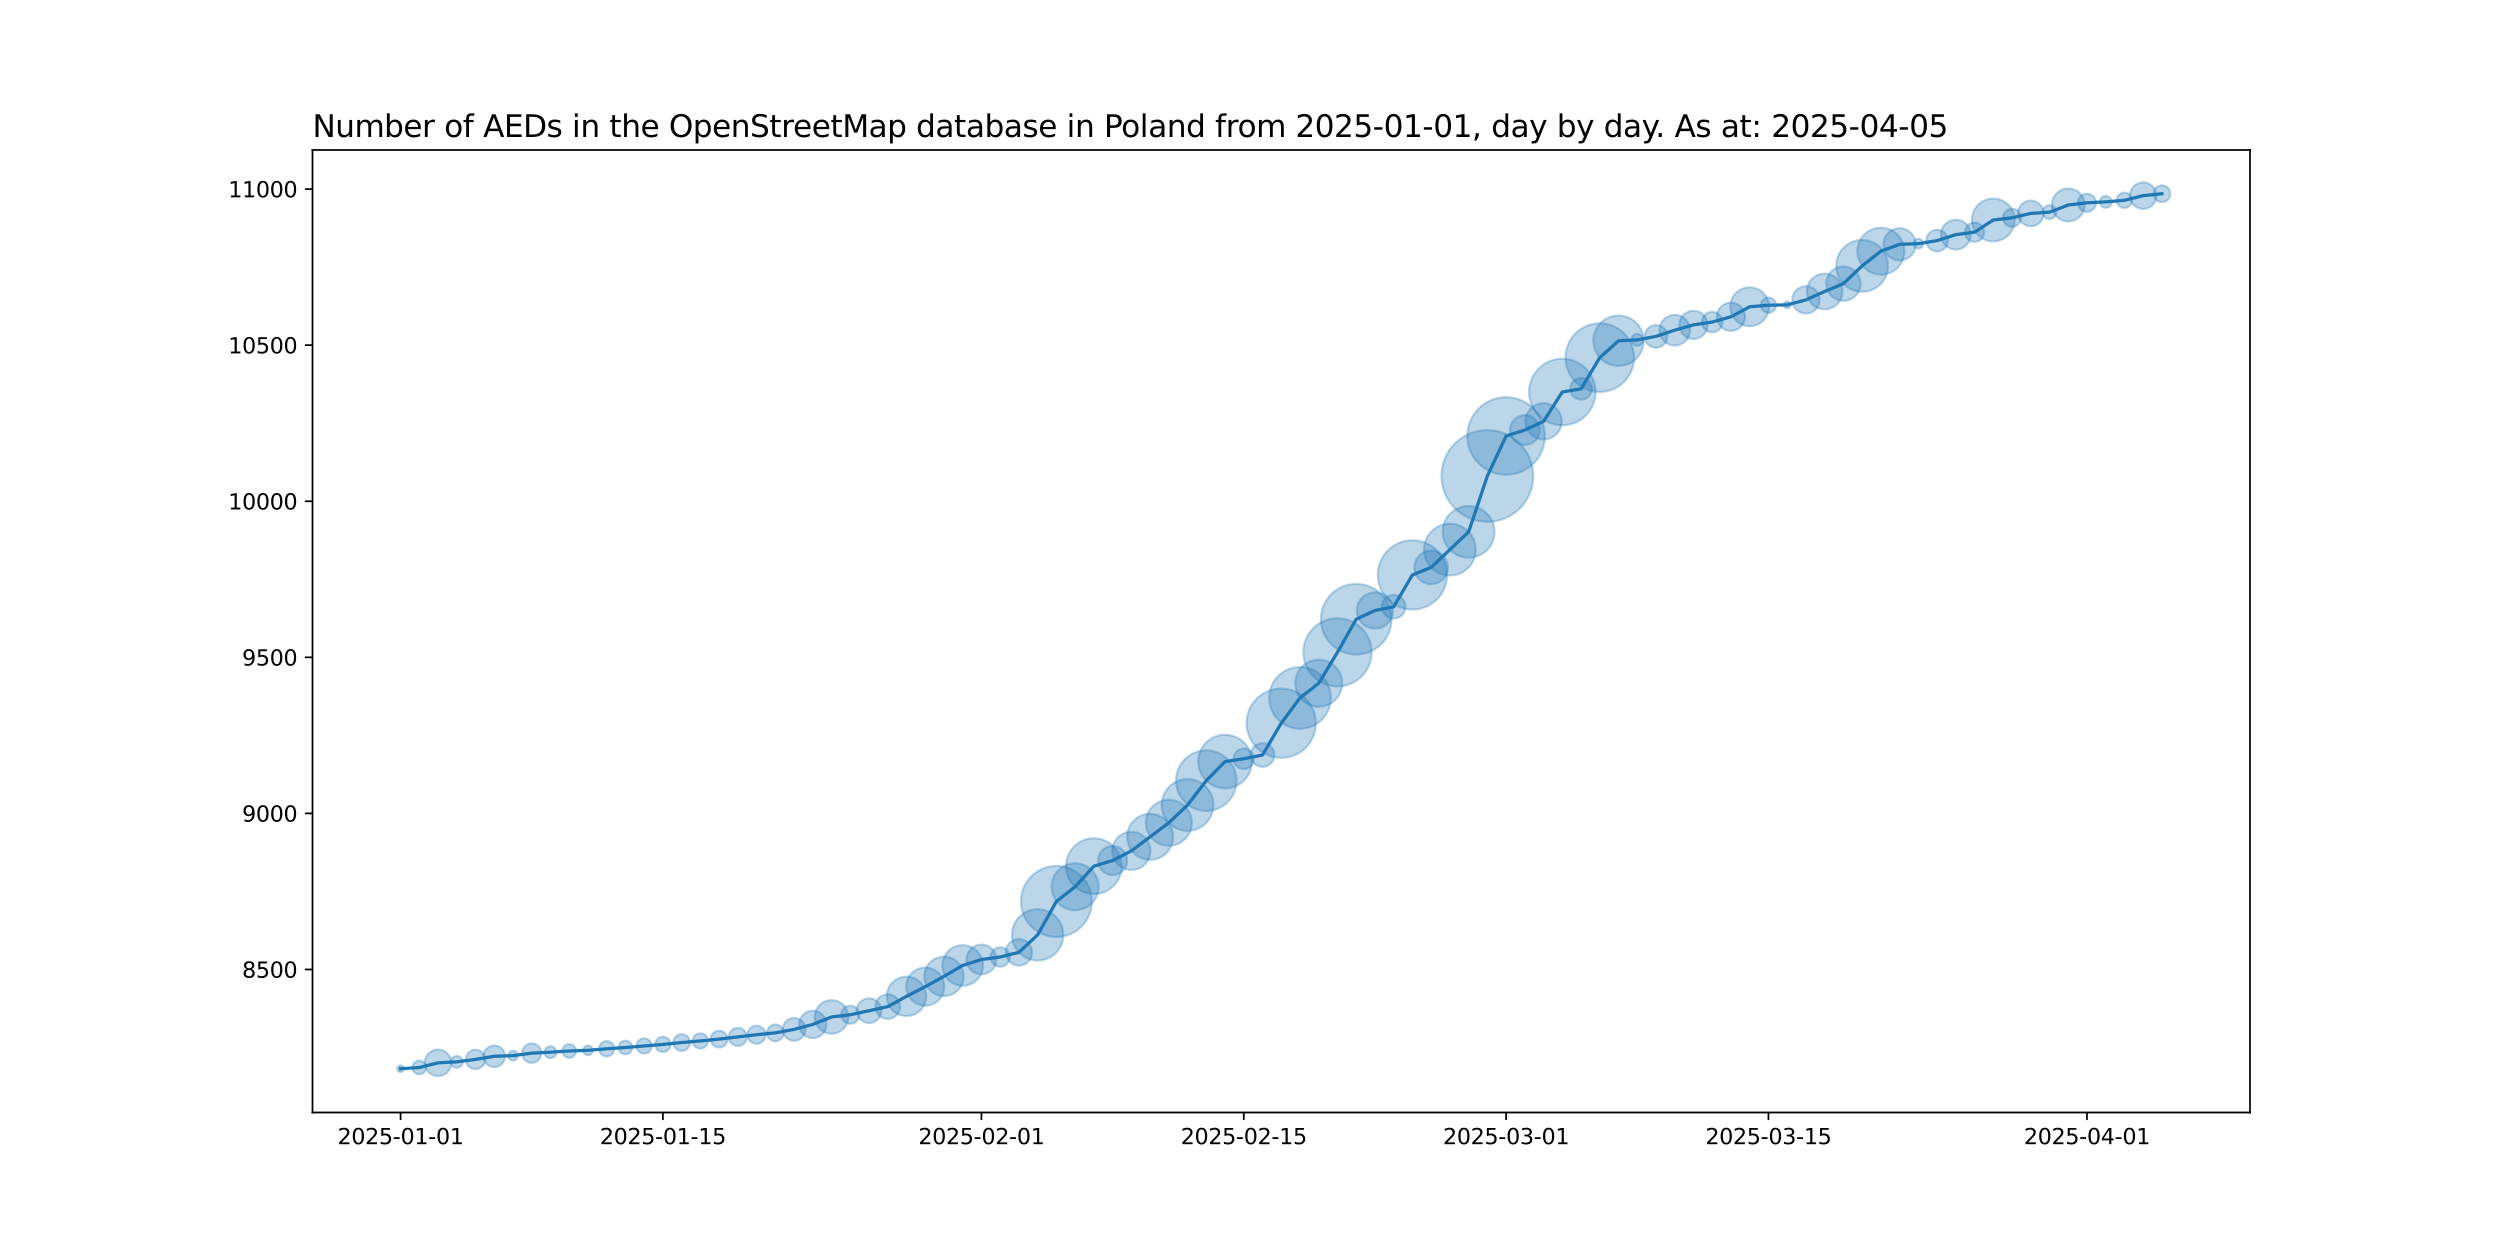 <?xml version="1.0" encoding="utf-8" standalone="no"?>
<!DOCTYPE svg PUBLIC "-//W3C//DTD SVG 1.1//EN"
  "http://www.w3.org/Graphics/SVG/1.1/DTD/svg11.dtd">
<svg xmlns:xlink="http://www.w3.org/1999/xlink" width="1152pt" height="576pt" viewBox="0 0 1152 576" xmlns="http://www.w3.org/2000/svg" version="1.1">
 <defs>
  <style type="text/css">*{stroke-linejoin: round; stroke-linecap: butt}</style>
 </defs>
 <g id="figure_1">
  <g id="patch_1">
   <path d="M 0 576 
L 1152 576 
L 1152 0 
L 0 0 
z
" style="fill: #ffffff"/>
  </g>
  <g id="axes_1">
   <g id="patch_2">
    <path d="M 144 512.64 
L 1036.8 512.64 
L 1036.8 69.12 
L 144 69.12 
z
" style="fill: #ffffff"/>
   </g>
   <g id="PathCollection_1">
    <path d="M 184.582 494.061 
C 185.001 494.061 185.403 493.895 185.7 493.598 
C 185.996 493.302 186.163 492.899 186.163 492.48 
C 186.163 492.061 185.996 491.658 185.7 491.362 
C 185.403 491.065 185.001 490.899 184.582 490.899 
C 184.162 490.899 183.76 491.065 183.464 491.362 
C 183.167 491.658 183.001 492.061 183.001 492.48 
C 183.001 492.899 183.167 493.302 183.464 493.598 
C 183.76 493.895 184.162 494.061 184.582 494.061 
z
" clip-path="url(#p846143cd69)" style="fill: #1f77b4; fill-opacity: 0.3; stroke: #1f77b4; stroke-opacity: 0.3"/>
    <path d="M 193.216 495.067 
C 194.055 495.067 194.859 494.734 195.452 494.141 
C 196.045 493.548 196.379 492.743 196.379 491.905 
C 196.379 491.066 196.045 490.262 195.452 489.669 
C 194.859 489.076 194.055 488.742 193.216 488.742 
C 192.378 488.742 191.573 489.076 190.98 489.669 
C 190.387 490.262 190.054 491.066 190.054 491.905 
C 190.054 492.743 190.387 493.548 190.98 494.141 
C 191.573 494.734 192.378 495.067 193.216 495.067 
z
" clip-path="url(#p846143cd69)" style="fill: #1f77b4; fill-opacity: 0.3; stroke: #1f77b4; stroke-opacity: 0.3"/>
    <path d="M 201.851 495.871 
C 203.475 495.871 205.032 495.225 206.181 494.077 
C 207.329 492.929 207.974 491.371 207.974 489.747 
C 207.974 488.123 207.329 486.565 206.181 485.417 
C 205.032 484.268 203.475 483.623 201.851 483.623 
C 200.227 483.623 198.669 484.268 197.521 485.417 
C 196.372 486.565 195.727 488.123 195.727 489.747 
C 195.727 491.371 196.372 492.929 197.521 494.077 
C 198.669 495.225 200.227 495.871 201.851 495.871 
z
" clip-path="url(#p846143cd69)" style="fill: #1f77b4; fill-opacity: 0.3; stroke: #1f77b4; stroke-opacity: 0.3"/>
    <path d="M 210.485 492.054 
C 211.211 492.054 211.908 491.765 212.422 491.252 
C 212.935 490.738 213.224 490.042 213.224 489.315 
C 213.224 488.589 212.935 487.892 212.422 487.379 
C 211.908 486.865 211.211 486.577 210.485 486.577 
C 209.759 486.577 209.062 486.865 208.549 487.379 
C 208.035 487.892 207.746 488.589 207.746 489.315 
C 207.746 490.042 208.035 490.738 208.549 491.252 
C 209.062 491.765 209.759 492.054 210.485 492.054 
z
" clip-path="url(#p846143cd69)" style="fill: #1f77b4; fill-opacity: 0.3; stroke: #1f77b4; stroke-opacity: 0.3"/>
    <path d="M 219.12 492.637 
C 220.306 492.637 221.443 492.166 222.282 491.327 
C 223.12 490.488 223.592 489.351 223.592 488.165 
C 223.592 486.979 223.12 485.841 222.282 485.002 
C 221.443 484.164 220.306 483.692 219.12 483.692 
C 217.934 483.692 216.796 484.164 215.957 485.002 
C 215.119 485.841 214.647 486.979 214.647 488.165 
C 214.647 489.351 215.119 490.488 215.957 491.327 
C 216.796 492.166 217.934 492.637 219.12 492.637 
z
" clip-path="url(#p846143cd69)" style="fill: #1f77b4; fill-opacity: 0.3; stroke: #1f77b4; stroke-opacity: 0.3"/>
    <path d="M 227.754 491.726 
C 229.08 491.726 230.352 491.199 231.289 490.262 
C 232.227 489.324 232.754 488.052 232.754 486.726 
C 232.754 485.4 232.227 484.128 231.289 483.191 
C 230.352 482.253 229.08 481.726 227.754 481.726 
C 226.428 481.726 225.156 482.253 224.218 483.191 
C 223.281 484.128 222.754 485.4 222.754 486.726 
C 222.754 488.052 223.281 489.324 224.218 490.262 
C 225.156 491.199 226.428 491.726 227.754 491.726 
z
" clip-path="url(#p846143cd69)" style="fill: #1f77b4; fill-opacity: 0.3; stroke: #1f77b4; stroke-opacity: 0.3"/>
    <path d="M 236.388 488.675 
C 236.981 488.675 237.55 488.439 237.97 488.02 
C 238.389 487.6 238.624 487.031 238.624 486.438 
C 238.624 485.845 238.389 485.277 237.97 484.857 
C 237.55 484.438 236.981 484.202 236.388 484.202 
C 235.795 484.202 235.227 484.438 234.807 484.857 
C 234.388 485.277 234.152 485.845 234.152 486.438 
C 234.152 487.031 234.388 487.6 234.807 488.02 
C 235.227 488.439 235.795 488.675 236.388 488.675 
z
" clip-path="url(#p846143cd69)" style="fill: #1f77b4; fill-opacity: 0.3; stroke: #1f77b4; stroke-opacity: 0.3"/>
    <path d="M 245.023 489.76 
C 246.209 489.76 247.346 489.289 248.185 488.45 
C 249.024 487.611 249.495 486.474 249.495 485.288 
C 249.495 484.102 249.024 482.964 248.185 482.125 
C 247.346 481.287 246.209 480.816 245.023 480.816 
C 243.837 480.816 242.699 481.287 241.861 482.125 
C 241.022 482.964 240.551 484.102 240.551 485.288 
C 240.551 486.474 241.022 487.611 241.861 488.45 
C 242.699 489.289 243.837 489.76 245.023 489.76 
z
" clip-path="url(#p846143cd69)" style="fill: #1f77b4; fill-opacity: 0.3; stroke: #1f77b4; stroke-opacity: 0.3"/>
    <path d="M 253.657 487.595 
C 254.384 487.595 255.08 487.306 255.594 486.793 
C 256.107 486.279 256.396 485.582 256.396 484.856 
C 256.396 484.13 256.107 483.433 255.594 482.92 
C 255.08 482.406 254.384 482.118 253.657 482.118 
C 252.931 482.118 252.234 482.406 251.721 482.92 
C 251.207 483.433 250.919 484.13 250.919 484.856 
C 250.919 485.582 251.207 486.279 251.721 486.793 
C 252.234 487.306 252.931 487.595 253.657 487.595 
z
" clip-path="url(#p846143cd69)" style="fill: #1f77b4; fill-opacity: 0.3; stroke: #1f77b4; stroke-opacity: 0.3"/>
    <path d="M 262.292 487.443 
C 263.13 487.443 263.935 487.11 264.528 486.517 
C 265.121 485.924 265.454 485.119 265.454 484.281 
C 265.454 483.442 265.121 482.638 264.528 482.045 
C 263.935 481.452 263.13 481.119 262.292 481.119 
C 261.453 481.119 260.649 481.452 260.056 482.045 
C 259.463 482.638 259.129 483.442 259.129 484.281 
C 259.129 485.119 259.463 485.924 260.056 486.517 
C 260.649 487.11 261.453 487.443 262.292 487.443 
z
" clip-path="url(#p846143cd69)" style="fill: #1f77b4; fill-opacity: 0.3; stroke: #1f77b4; stroke-opacity: 0.3"/>
    <path d="M 270.926 486.229 
C 271.519 486.229 272.088 485.994 272.507 485.574 
C 272.927 485.155 273.162 484.586 273.162 483.993 
C 273.162 483.4 272.927 482.831 272.507 482.412 
C 272.088 481.993 271.519 481.757 270.926 481.757 
C 270.333 481.757 269.764 481.993 269.345 482.412 
C 268.926 482.831 268.69 483.4 268.69 483.993 
C 268.69 484.586 268.926 485.155 269.345 485.574 
C 269.764 485.994 270.333 486.229 270.926 486.229 
z
" clip-path="url(#p846143cd69)" style="fill: #1f77b4; fill-opacity: 0.3; stroke: #1f77b4; stroke-opacity: 0.3"/>
    <path d="M 279.561 486.809 
C 280.498 486.809 281.398 486.437 282.061 485.774 
C 282.724 485.111 283.096 484.211 283.096 483.274 
C 283.096 482.336 282.724 481.437 282.061 480.774 
C 281.398 480.111 280.498 479.738 279.561 479.738 
C 278.623 479.738 277.724 480.111 277.061 480.774 
C 276.398 481.437 276.025 482.336 276.025 483.274 
C 276.025 484.211 276.398 485.111 277.061 485.774 
C 277.724 486.437 278.623 486.809 279.561 486.809 
z
" clip-path="url(#p846143cd69)" style="fill: #1f77b4; fill-opacity: 0.3; stroke: #1f77b4; stroke-opacity: 0.3"/>
    <path d="M 288.195 485.861 
C 289.034 485.861 289.838 485.528 290.431 484.935 
C 291.024 484.342 291.357 483.537 291.357 482.698 
C 291.357 481.86 291.024 481.055 290.431 480.462 
C 289.838 479.869 289.034 479.536 288.195 479.536 
C 287.356 479.536 286.552 479.869 285.959 480.462 
C 285.366 481.055 285.033 481.86 285.033 482.698 
C 285.033 483.537 285.366 484.342 285.959 484.935 
C 286.552 485.528 287.356 485.861 288.195 485.861 
z
" clip-path="url(#p846143cd69)" style="fill: #1f77b4; fill-opacity: 0.3; stroke: #1f77b4; stroke-opacity: 0.3"/>
    <path d="M 296.829 485.515 
C 297.767 485.515 298.666 485.142 299.329 484.479 
C 299.992 483.816 300.365 482.917 300.365 481.979 
C 300.365 481.042 299.992 480.142 299.329 479.479 
C 298.666 478.816 297.767 478.444 296.829 478.444 
C 295.892 478.444 294.992 478.816 294.329 479.479 
C 293.666 480.142 293.294 481.042 293.294 481.979 
C 293.294 482.917 293.666 483.816 294.329 484.479 
C 294.992 485.142 295.892 485.515 296.829 485.515 
z
" clip-path="url(#p846143cd69)" style="fill: #1f77b4; fill-opacity: 0.3; stroke: #1f77b4; stroke-opacity: 0.3"/>
    <path d="M 305.464 484.796 
C 306.401 484.796 307.301 484.423 307.964 483.76 
C 308.627 483.097 308.999 482.198 308.999 481.26 
C 308.999 480.322 308.627 479.423 307.964 478.76 
C 307.301 478.097 306.401 477.724 305.464 477.724 
C 304.526 477.724 303.627 478.097 302.964 478.76 
C 302.301 479.423 301.928 480.322 301.928 481.26 
C 301.928 482.198 302.301 483.097 302.964 483.76 
C 303.627 484.423 304.526 484.796 305.464 484.796 
z
" clip-path="url(#p846143cd69)" style="fill: #1f77b4; fill-opacity: 0.3; stroke: #1f77b4; stroke-opacity: 0.3"/>
    <path d="M 314.098 484.27 
C 315.125 484.27 316.111 483.862 316.837 483.136 
C 317.563 482.409 317.971 481.424 317.971 480.397 
C 317.971 479.37 317.563 478.385 316.837 477.658 
C 316.111 476.932 315.125 476.524 314.098 476.524 
C 313.071 476.524 312.086 476.932 311.36 477.658 
C 310.633 478.385 310.225 479.37 310.225 480.397 
C 310.225 481.424 310.633 482.409 311.36 483.136 
C 312.086 483.862 313.071 484.27 314.098 484.27 
z
" clip-path="url(#p846143cd69)" style="fill: #1f77b4; fill-opacity: 0.3; stroke: #1f77b4; stroke-opacity: 0.3"/>
    <path d="M 322.733 483.213 
C 323.67 483.213 324.57 482.841 325.233 482.178 
C 325.896 481.515 326.268 480.615 326.268 479.678 
C 326.268 478.74 325.896 477.841 325.233 477.178 
C 324.57 476.515 323.67 476.142 322.733 476.142 
C 321.795 476.142 320.896 476.515 320.233 477.178 
C 319.57 477.841 319.197 478.74 319.197 479.678 
C 319.197 480.615 319.57 481.515 320.233 482.178 
C 320.896 482.841 321.795 483.213 322.733 483.213 
z
" clip-path="url(#p846143cd69)" style="fill: #1f77b4; fill-opacity: 0.3; stroke: #1f77b4; stroke-opacity: 0.3"/>
    <path d="M 331.367 482.688 
C 332.394 482.688 333.379 482.28 334.106 481.553 
C 334.832 480.827 335.24 479.842 335.24 478.815 
C 335.24 477.788 334.832 476.802 334.106 476.076 
C 333.379 475.35 332.394 474.942 331.367 474.942 
C 330.34 474.942 329.355 475.35 328.629 476.076 
C 327.902 476.802 327.494 477.788 327.494 478.815 
C 327.494 479.842 327.902 480.827 328.629 481.553 
C 329.355 482.28 330.34 482.688 331.367 482.688 
z
" clip-path="url(#p846143cd69)" style="fill: #1f77b4; fill-opacity: 0.3; stroke: #1f77b4; stroke-opacity: 0.3"/>
    <path d="M 340.002 481.991 
C 341.111 481.991 342.175 481.55 342.96 480.766 
C 343.744 479.981 344.185 478.917 344.185 477.808 
C 344.185 476.698 343.744 475.634 342.96 474.85 
C 342.175 474.065 341.111 473.624 340.002 473.624 
C 338.892 473.624 337.828 474.065 337.044 474.85 
C 336.259 475.634 335.818 476.698 335.818 477.808 
C 335.818 478.917 336.259 479.981 337.044 480.766 
C 337.828 481.55 338.892 481.991 340.002 481.991 
z
" clip-path="url(#p846143cd69)" style="fill: #1f77b4; fill-opacity: 0.3; stroke: #1f77b4; stroke-opacity: 0.3"/>
    <path d="M 348.636 480.984 
C 349.745 480.984 350.81 480.543 351.594 479.759 
C 352.378 478.974 352.819 477.91 352.819 476.801 
C 352.819 475.691 352.378 474.627 351.594 473.843 
C 350.81 473.058 349.745 472.617 348.636 472.617 
C 347.527 472.617 346.462 473.058 345.678 473.843 
C 344.893 474.627 344.453 475.691 344.453 476.801 
C 344.453 477.91 344.893 478.974 345.678 479.759 
C 346.462 480.543 347.527 480.984 348.636 480.984 
z
" clip-path="url(#p846143cd69)" style="fill: #1f77b4; fill-opacity: 0.3; stroke: #1f77b4; stroke-opacity: 0.3"/>
    <path d="M 357.27 479.811 
C 358.298 479.811 359.283 479.403 360.009 478.676 
C 360.735 477.95 361.143 476.965 361.143 475.938 
C 361.143 474.911 360.735 473.925 360.009 473.199 
C 359.283 472.473 358.298 472.065 357.27 472.065 
C 356.243 472.065 355.258 472.473 354.532 473.199 
C 353.806 473.925 353.397 474.911 353.397 475.938 
C 353.397 476.965 353.806 477.95 354.532 478.676 
C 355.258 479.403 356.243 479.811 357.27 479.811 
z
" clip-path="url(#p846143cd69)" style="fill: #1f77b4; fill-opacity: 0.3; stroke: #1f77b4; stroke-opacity: 0.3"/>
    <path d="M 365.905 479.599 
C 367.296 479.599 368.63 479.047 369.613 478.064 
C 370.596 477.08 371.149 475.746 371.149 474.355 
C 371.149 472.965 370.596 471.631 369.613 470.647 
C 368.63 469.664 367.296 469.111 365.905 469.111 
C 364.514 469.111 363.18 469.664 362.197 470.647 
C 361.213 471.631 360.661 472.965 360.661 474.355 
C 360.661 475.746 361.213 477.08 362.197 478.064 
C 363.18 479.047 364.514 479.599 365.905 479.599 
z
" clip-path="url(#p846143cd69)" style="fill: #1f77b4; fill-opacity: 0.3; stroke: #1f77b4; stroke-opacity: 0.3"/>
    <path d="M 374.539 478.378 
C 376.217 478.378 377.825 477.712 379.011 476.526 
C 380.197 475.34 380.864 473.731 380.864 472.054 
C 380.864 470.377 380.197 468.768 379.011 467.582 
C 377.825 466.396 376.217 465.729 374.539 465.729 
C 372.862 465.729 371.253 466.396 370.067 467.582 
C 368.881 468.768 368.215 470.377 368.215 472.054 
C 368.215 473.731 368.881 475.34 370.067 476.526 
C 371.253 477.712 372.862 478.378 374.539 478.378 
z
" clip-path="url(#p846143cd69)" style="fill: #1f77b4; fill-opacity: 0.3; stroke: #1f77b4; stroke-opacity: 0.3"/>
    <path d="M 383.174 476.348 
C 385.228 476.348 387.198 475.531 388.651 474.079 
C 390.103 472.626 390.92 470.656 390.92 468.602 
C 390.92 466.547 390.103 464.577 388.651 463.124 
C 387.198 461.672 385.228 460.856 383.174 460.856 
C 381.119 460.856 379.149 461.672 377.696 463.124 
C 376.244 464.577 375.428 466.547 375.428 468.602 
C 375.428 470.656 376.244 472.626 377.696 474.079 
C 379.149 475.531 381.119 476.348 383.174 476.348 
z
" clip-path="url(#p846143cd69)" style="fill: #1f77b4; fill-opacity: 0.3; stroke: #1f77b4; stroke-opacity: 0.3"/>
    <path d="M 391.808 471.778 
C 392.918 471.778 393.982 471.337 394.766 470.553 
C 395.551 469.768 395.991 468.704 395.991 467.595 
C 395.991 466.485 395.551 465.421 394.766 464.637 
C 393.982 463.852 392.918 463.411 391.808 463.411 
C 390.699 463.411 389.635 463.852 388.85 464.637 
C 388.066 465.421 387.625 466.485 387.625 467.595 
C 387.625 468.704 388.066 469.768 388.85 470.553 
C 389.635 471.337 390.699 471.778 391.808 471.778 
z
" clip-path="url(#p846143cd69)" style="fill: #1f77b4; fill-opacity: 0.3; stroke: #1f77b4; stroke-opacity: 0.3"/>
    <path d="M 400.443 471.426 
C 401.954 471.426 403.405 470.825 404.474 469.756 
C 405.543 468.687 406.143 467.237 406.143 465.725 
C 406.143 464.213 405.543 462.763 404.474 461.694 
C 403.405 460.624 401.954 460.024 400.443 460.024 
C 398.931 460.024 397.48 460.624 396.411 461.694 
C 395.342 462.763 394.742 464.213 394.742 465.725 
C 394.742 467.237 395.342 468.687 396.411 469.756 
C 397.48 470.825 398.931 471.426 400.443 471.426 
z
" clip-path="url(#p846143cd69)" style="fill: #1f77b4; fill-opacity: 0.3; stroke: #1f77b4; stroke-opacity: 0.3"/>
    <path d="M 409.077 469.556 
C 410.589 469.556 412.039 468.955 413.108 467.886 
C 414.177 466.817 414.778 465.367 414.778 463.855 
C 414.778 462.343 414.177 460.893 413.108 459.824 
C 412.039 458.754 410.589 458.154 409.077 458.154 
C 407.565 458.154 406.115 458.754 405.046 459.824 
C 403.977 460.893 403.376 462.343 403.376 463.855 
C 403.376 465.367 403.977 466.817 405.046 467.886 
C 406.115 468.955 407.565 469.556 409.077 469.556 
z
" clip-path="url(#p846143cd69)" style="fill: #1f77b4; fill-opacity: 0.3; stroke: #1f77b4; stroke-opacity: 0.3"/>
    <path d="M 417.711 468.191 
C 420.12 468.191 422.431 467.234 424.134 465.53 
C 425.837 463.827 426.794 461.517 426.794 459.108 
C 426.794 456.699 425.837 454.388 424.134 452.685 
C 422.431 450.982 420.12 450.025 417.711 450.025 
C 415.303 450.025 412.992 450.982 411.289 452.685 
C 409.585 454.388 408.628 456.699 408.628 459.108 
C 408.628 461.517 409.585 463.827 411.289 465.53 
C 412.992 467.234 415.303 468.191 417.711 468.191 
z
" clip-path="url(#p846143cd69)" style="fill: #1f77b4; fill-opacity: 0.3; stroke: #1f77b4; stroke-opacity: 0.3"/>
    <path d="M 426.346 463.452 
C 428.681 463.452 430.92 462.524 432.571 460.873 
C 434.222 459.223 435.149 456.983 435.149 454.649 
C 435.149 452.314 434.222 450.074 432.571 448.424 
C 430.92 446.773 428.681 445.845 426.346 445.845 
C 424.011 445.845 421.772 446.773 420.121 448.424 
C 418.47 450.074 417.542 452.314 417.542 454.649 
C 417.542 456.983 418.47 459.223 420.121 460.873 
C 421.772 462.524 424.011 463.452 426.346 463.452 
z
" clip-path="url(#p846143cd69)" style="fill: #1f77b4; fill-opacity: 0.3; stroke: #1f77b4; stroke-opacity: 0.3"/>
    <path d="M 434.98 458.985 
C 437.389 458.985 439.7 458.028 441.403 456.324 
C 443.106 454.621 444.063 452.31 444.063 449.902 
C 444.063 447.493 443.106 445.182 441.403 443.479 
C 439.7 441.776 437.389 440.819 434.98 440.819 
C 432.571 440.819 430.261 441.776 428.558 443.479 
C 426.854 445.182 425.897 447.493 425.897 449.902 
C 425.897 452.31 426.854 454.621 428.558 456.324 
C 430.261 458.028 432.571 458.985 434.98 458.985 
z
" clip-path="url(#p846143cd69)" style="fill: #1f77b4; fill-opacity: 0.3; stroke: #1f77b4; stroke-opacity: 0.3"/>
    <path d="M 443.615 454.221 
C 446.095 454.221 448.475 453.236 450.229 451.481 
C 451.983 449.727 452.969 447.348 452.969 444.867 
C 452.969 442.386 451.983 440.007 450.229 438.253 
C 448.475 436.498 446.095 435.513 443.615 435.513 
C 441.134 435.513 438.754 436.498 437 438.253 
C 435.246 440.007 434.261 442.386 434.261 444.867 
C 434.261 447.348 435.246 449.727 437 451.481 
C 438.754 453.236 441.134 454.221 443.615 454.221 
z
" clip-path="url(#p846143cd69)" style="fill: #1f77b4; fill-opacity: 0.3; stroke: #1f77b4; stroke-opacity: 0.3"/>
    <path d="M 452.249 449.026 
C 454.077 449.026 455.83 448.3 457.123 447.007 
C 458.415 445.715 459.141 443.962 459.141 442.134 
C 459.141 440.306 458.415 438.553 457.123 437.261 
C 455.83 435.968 454.077 435.242 452.249 435.242 
C 450.421 435.242 448.668 435.968 447.376 437.261 
C 446.083 438.553 445.357 440.306 445.357 442.134 
C 445.357 443.962 446.083 445.715 447.376 447.007 
C 448.668 448.3 450.421 449.026 452.249 449.026 
z
" clip-path="url(#p846143cd69)" style="fill: #1f77b4; fill-opacity: 0.3; stroke: #1f77b4; stroke-opacity: 0.3"/>
    <path d="M 460.884 445.455 
C 462.07 445.455 463.207 444.984 464.046 444.145 
C 464.884 443.307 465.356 442.169 465.356 440.983 
C 465.356 439.797 464.884 438.66 464.046 437.821 
C 463.207 436.982 462.07 436.511 460.884 436.511 
C 459.698 436.511 458.56 436.982 457.721 437.821 
C 456.883 438.66 456.411 439.797 456.411 440.983 
C 456.411 442.169 456.883 443.307 457.721 444.145 
C 458.56 444.984 459.698 445.455 460.884 445.455 
z
" clip-path="url(#p846143cd69)" style="fill: #1f77b4; fill-opacity: 0.3; stroke: #1f77b4; stroke-opacity: 0.3"/>
    <path d="M 469.518 444.949 
C 471.142 444.949 472.7 444.304 473.848 443.156 
C 474.996 442.007 475.642 440.45 475.642 438.825 
C 475.642 437.201 474.996 435.644 473.848 434.495 
C 472.7 433.347 471.142 432.702 469.518 432.702 
C 467.894 432.702 466.336 433.347 465.188 434.495 
C 464.039 435.644 463.394 437.201 463.394 438.825 
C 463.394 440.45 464.039 442.007 465.188 443.156 
C 466.336 444.304 467.894 444.949 469.518 444.949 
z
" clip-path="url(#p846143cd69)" style="fill: #1f77b4; fill-opacity: 0.3; stroke: #1f77b4; stroke-opacity: 0.3"/>
    <path d="M 478.152 442.602 
C 481.29 442.602 484.3 441.356 486.519 439.137 
C 488.738 436.918 489.985 433.908 489.985 430.77 
C 489.985 427.632 488.738 424.622 486.519 422.404 
C 484.3 420.185 481.29 418.938 478.152 418.938 
C 475.014 418.938 472.005 420.185 469.786 422.404 
C 467.567 424.622 466.32 427.632 466.32 430.77 
C 466.32 433.908 467.567 436.918 469.786 439.137 
C 472.005 441.356 475.014 442.602 478.152 442.602 
z
" clip-path="url(#p846143cd69)" style="fill: #1f77b4; fill-opacity: 0.3; stroke: #1f77b4; stroke-opacity: 0.3"/>
    <path d="M 486.787 431.734 
C 491.124 431.734 495.285 430.011 498.352 426.944 
C 501.419 423.877 503.142 419.716 503.142 415.379 
C 503.142 411.041 501.419 406.881 498.352 403.814 
C 495.285 400.746 491.124 399.023 486.787 399.023 
C 482.449 399.023 478.289 400.746 475.222 403.814 
C 472.155 406.881 470.431 411.041 470.431 415.379 
C 470.431 419.716 472.155 423.877 475.222 426.944 
C 478.289 430.011 482.449 431.734 486.787 431.734 
z
" clip-path="url(#p846143cd69)" style="fill: #1f77b4; fill-opacity: 0.3; stroke: #1f77b4; stroke-opacity: 0.3"/>
    <path d="M 495.421 419.458 
C 498.296 419.458 501.053 418.315 503.086 416.283 
C 505.119 414.25 506.261 411.493 506.261 408.618 
C 506.261 405.743 505.119 402.986 503.086 400.953 
C 501.053 398.92 498.296 397.778 495.421 397.778 
C 492.547 397.778 489.789 398.92 487.756 400.953 
C 485.724 402.986 484.582 405.743 484.582 408.618 
C 484.582 411.493 485.724 414.25 487.756 416.283 
C 489.789 418.315 492.547 419.458 495.421 419.458 
z
" clip-path="url(#p846143cd69)" style="fill: #1f77b4; fill-opacity: 0.3; stroke: #1f77b4; stroke-opacity: 0.3"/>
    <path d="M 504.056 411.969 
C 507.462 411.969 510.73 410.616 513.139 408.207 
C 515.547 405.798 516.901 402.531 516.901 399.124 
C 516.901 395.717 515.547 392.45 513.139 390.041 
C 510.73 387.632 507.462 386.279 504.056 386.279 
C 500.649 386.279 497.382 387.632 494.973 390.041 
C 492.564 392.45 491.21 395.717 491.21 399.124 
C 491.21 402.531 492.564 405.798 494.973 408.207 
C 497.382 410.616 500.649 411.969 504.056 411.969 
z
" clip-path="url(#p846143cd69)" style="fill: #1f77b4; fill-opacity: 0.3; stroke: #1f77b4; stroke-opacity: 0.3"/>
    <path d="M 512.69 403.243 
C 514.469 403.243 516.176 402.536 517.434 401.278 
C 518.692 400.02 519.398 398.314 519.398 396.535 
C 519.398 394.756 518.692 393.049 517.434 391.791 
C 516.176 390.533 514.469 389.827 512.69 389.827 
C 510.911 389.827 509.205 390.533 507.947 391.791 
C 506.689 393.049 505.982 394.756 505.982 396.535 
C 505.982 398.314 506.689 400.02 507.947 401.278 
C 509.205 402.536 510.911 403.243 512.69 403.243 
z
" clip-path="url(#p846143cd69)" style="fill: #1f77b4; fill-opacity: 0.3; stroke: #1f77b4; stroke-opacity: 0.3"/>
    <path d="M 521.325 400.879 
C 523.659 400.879 525.899 399.951 527.55 398.301 
C 529.2 396.65 530.128 394.41 530.128 392.076 
C 530.128 389.741 529.2 387.502 527.55 385.851 
C 525.899 384.2 523.659 383.272 521.325 383.272 
C 518.99 383.272 516.75 384.2 515.1 385.851 
C 513.449 387.502 512.521 389.741 512.521 392.076 
C 512.521 394.41 513.449 396.65 515.1 398.301 
C 516.75 399.951 518.99 400.879 521.325 400.879 
z
" clip-path="url(#p846143cd69)" style="fill: #1f77b4; fill-opacity: 0.3; stroke: #1f77b4; stroke-opacity: 0.3"/>
    <path d="M 529.959 396.209 
C 532.772 396.209 535.47 395.092 537.459 393.103 
C 539.448 391.113 540.566 388.415 540.566 385.603 
C 540.566 382.79 539.448 380.092 537.459 378.103 
C 535.47 376.113 532.772 374.996 529.959 374.996 
C 527.146 374.996 524.448 376.113 522.459 378.103 
C 520.47 380.092 519.352 382.79 519.352 385.603 
C 519.352 388.415 520.47 391.113 522.459 393.103 
C 524.448 395.092 527.146 396.209 529.959 396.209 
z
" clip-path="url(#p846143cd69)" style="fill: #1f77b4; fill-opacity: 0.3; stroke: #1f77b4; stroke-opacity: 0.3"/>
    <path d="M 538.593 389.736 
C 541.406 389.736 544.104 388.618 546.093 386.629 
C 548.082 384.64 549.2 381.942 549.2 379.129 
C 549.2 376.317 548.082 373.618 546.093 371.629 
C 544.104 369.64 541.406 368.523 538.593 368.523 
C 535.781 368.523 533.082 369.64 531.093 371.629 
C 529.104 373.618 527.987 376.317 527.987 379.129 
C 527.987 381.942 529.104 384.64 531.093 386.629 
C 533.082 388.618 535.781 389.736 538.593 389.736 
z
" clip-path="url(#p846143cd69)" style="fill: #1f77b4; fill-opacity: 0.3; stroke: #1f77b4; stroke-opacity: 0.3"/>
    <path d="M 547.228 382.868 
C 550.394 382.868 553.43 381.61 555.669 379.371 
C 557.907 377.133 559.165 374.096 559.165 370.93 
C 559.165 367.764 557.907 364.728 555.669 362.489 
C 553.43 360.251 550.394 358.993 547.228 358.993 
C 544.062 358.993 541.025 360.251 538.787 362.489 
C 536.548 364.728 535.291 367.764 535.291 370.93 
C 535.291 374.096 536.548 377.133 538.787 379.371 
C 541.025 381.61 544.062 382.868 547.228 382.868 
z
" clip-path="url(#p846143cd69)" style="fill: #1f77b4; fill-opacity: 0.3; stroke: #1f77b4; stroke-opacity: 0.3"/>
    <path d="M 555.862 373.674 
C 559.566 373.674 563.118 372.203 565.736 369.584 
C 568.355 366.966 569.827 363.414 569.827 359.71 
C 569.827 356.007 568.355 352.455 565.736 349.836 
C 563.118 347.217 559.566 345.746 555.862 345.746 
C 552.159 345.746 548.607 347.217 545.988 349.836 
C 543.369 352.455 541.898 356.007 541.898 359.71 
C 541.898 363.414 543.369 366.966 545.988 369.584 
C 548.607 372.203 552.159 373.674 555.862 373.674 
z
" clip-path="url(#p846143cd69)" style="fill: #1f77b4; fill-opacity: 0.3; stroke: #1f77b4; stroke-opacity: 0.3"/>
    <path d="M 564.497 363.285 
C 567.772 363.285 570.913 361.984 573.229 359.668 
C 575.545 357.352 576.846 354.211 576.846 350.936 
C 576.846 347.661 575.545 344.519 573.229 342.204 
C 570.913 339.888 567.772 338.587 564.497 338.587 
C 561.222 338.587 558.08 339.888 555.765 342.204 
C 553.449 344.519 552.148 347.661 552.148 350.936 
C 552.148 354.211 553.449 357.352 555.765 359.668 
C 558.08 361.984 561.222 363.285 564.497 363.285 
z
" clip-path="url(#p846143cd69)" style="fill: #1f77b4; fill-opacity: 0.3; stroke: #1f77b4; stroke-opacity: 0.3"/>
    <path d="M 573.131 354.384 
C 574.389 354.384 575.596 353.885 576.485 352.995 
C 577.375 352.106 577.875 350.899 577.875 349.641 
C 577.875 348.383 577.375 347.176 576.485 346.287 
C 575.596 345.397 574.389 344.898 573.131 344.898 
C 571.873 344.898 570.667 345.397 569.777 346.287 
C 568.888 347.176 568.388 348.383 568.388 349.641 
C 568.388 350.899 568.888 352.106 569.777 352.995 
C 570.667 353.885 571.873 354.384 573.131 354.384 
z
" clip-path="url(#p846143cd69)" style="fill: #1f77b4; fill-opacity: 0.3; stroke: #1f77b4; stroke-opacity: 0.3"/>
    <path d="M 581.766 353.392 
C 583.218 353.392 584.611 352.815 585.639 351.788 
C 586.666 350.761 587.243 349.367 587.243 347.915 
C 587.243 346.462 586.666 345.069 585.639 344.042 
C 584.611 343.015 583.218 342.438 581.766 342.438 
C 580.313 342.438 578.92 343.015 577.893 344.042 
C 576.865 345.069 576.288 346.462 576.288 347.915 
C 576.288 349.367 576.865 350.761 577.893 351.788 
C 578.92 352.815 580.313 353.392 581.766 353.392 
z
" clip-path="url(#p846143cd69)" style="fill: #1f77b4; fill-opacity: 0.3; stroke: #1f77b4; stroke-opacity: 0.3"/>
    <path d="M 590.4 349.211 
C 594.635 349.211 598.697 347.529 601.692 344.534 
C 604.686 341.54 606.369 337.478 606.369 333.243 
C 606.369 329.008 604.686 324.946 601.692 321.951 
C 598.697 318.956 594.635 317.274 590.4 317.274 
C 586.165 317.274 582.103 318.956 579.108 321.951 
C 576.114 324.946 574.431 329.008 574.431 333.243 
C 574.431 337.478 576.114 341.54 579.108 344.534 
C 582.103 347.529 586.165 349.211 590.4 349.211 
z
" clip-path="url(#p846143cd69)" style="fill: #1f77b4; fill-opacity: 0.3; stroke: #1f77b4; stroke-opacity: 0.3"/>
    <path d="M 599.034 335.821 
C 602.808 335.821 606.428 334.322 609.097 331.653 
C 611.765 328.985 613.265 325.365 613.265 321.591 
C 613.265 317.817 611.765 314.197 609.097 311.529 
C 606.428 308.86 602.808 307.361 599.034 307.361 
C 595.261 307.361 591.641 308.86 588.972 311.529 
C 586.304 314.197 584.804 317.817 584.804 321.591 
C 584.804 325.365 586.304 328.985 588.972 331.653 
C 591.641 334.322 595.261 335.821 599.034 335.821 
z
" clip-path="url(#p846143cd69)" style="fill: #1f77b4; fill-opacity: 0.3; stroke: #1f77b4; stroke-opacity: 0.3"/>
    <path d="M 607.669 325.67 
C 610.544 325.67 613.301 324.528 615.334 322.495 
C 617.366 320.462 618.509 317.705 618.509 314.83 
C 618.509 311.956 617.366 309.198 615.334 307.165 
C 613.301 305.133 610.544 303.991 607.669 303.991 
C 604.794 303.991 602.037 305.133 600.004 307.165 
C 597.971 309.198 596.829 311.956 596.829 314.83 
C 596.829 317.705 597.971 320.462 600.004 322.495 
C 602.037 324.528 604.794 325.67 607.669 325.67 
z
" clip-path="url(#p846143cd69)" style="fill: #1f77b4; fill-opacity: 0.3; stroke: #1f77b4; stroke-opacity: 0.3"/>
    <path d="M 616.303 316.322 
C 620.475 316.322 624.477 314.664 627.428 311.714 
C 630.378 308.764 632.035 304.762 632.035 300.59 
C 632.035 296.417 630.378 292.415 627.428 289.465 
C 624.477 286.515 620.475 284.857 616.303 284.857 
C 612.131 284.857 608.129 286.515 605.179 289.465 
C 602.229 292.415 600.571 296.417 600.571 300.59 
C 600.571 304.762 602.229 308.764 605.179 311.714 
C 608.129 314.664 612.131 316.322 616.303 316.322 
z
" clip-path="url(#p846143cd69)" style="fill: #1f77b4; fill-opacity: 0.3; stroke: #1f77b4; stroke-opacity: 0.3"/>
    <path d="M 624.938 301.621 
C 629.255 301.621 633.396 299.906 636.449 296.853 
C 639.501 293.8 641.217 289.659 641.217 285.342 
C 641.217 281.025 639.501 276.884 636.449 273.831 
C 633.396 270.778 629.255 269.063 624.938 269.063 
C 620.621 269.063 616.48 270.778 613.427 273.831 
C 610.374 276.884 608.659 281.025 608.659 285.342 
C 608.659 289.659 610.374 293.8 613.427 296.853 
C 616.48 299.906 620.621 301.621 624.938 301.621 
z
" clip-path="url(#p846143cd69)" style="fill: #1f77b4; fill-opacity: 0.3; stroke: #1f77b4; stroke-opacity: 0.3"/>
    <path d="M 633.572 289.681 
C 635.791 289.681 637.919 288.799 639.488 287.23 
C 641.057 285.661 641.939 283.533 641.939 281.314 
C 641.939 279.095 641.057 276.967 639.488 275.398 
C 637.919 273.829 635.791 272.948 633.572 272.948 
C 631.353 272.948 629.225 273.829 627.656 275.398 
C 626.087 276.967 625.206 279.095 625.206 281.314 
C 625.206 283.533 626.087 285.661 627.656 287.23 
C 629.225 288.799 631.353 289.681 633.572 289.681 
z
" clip-path="url(#p846143cd69)" style="fill: #1f77b4; fill-opacity: 0.3; stroke: #1f77b4; stroke-opacity: 0.3"/>
    <path d="M 642.207 285.065 
C 643.659 285.065 645.052 284.488 646.08 283.461 
C 647.107 282.434 647.684 281.041 647.684 279.588 
C 647.684 278.136 647.107 276.742 646.08 275.715 
C 645.052 274.688 643.659 274.111 642.207 274.111 
C 640.754 274.111 639.361 274.688 638.334 275.715 
C 637.306 276.742 636.729 278.136 636.729 279.588 
C 636.729 281.041 637.306 282.434 638.334 283.461 
C 639.361 284.488 640.754 285.065 642.207 285.065 
z
" clip-path="url(#p846143cd69)" style="fill: #1f77b4; fill-opacity: 0.3; stroke: #1f77b4; stroke-opacity: 0.3"/>
    <path d="M 650.841 280.885 
C 655.076 280.885 659.138 279.202 662.133 276.207 
C 665.127 273.213 666.81 269.151 666.81 264.916 
C 666.81 260.681 665.127 256.619 662.133 253.624 
C 659.138 250.63 655.076 248.947 650.841 248.947 
C 646.606 248.947 642.544 250.63 639.549 253.624 
C 636.555 256.619 634.872 260.681 634.872 264.916 
C 634.872 269.151 636.555 273.213 639.549 276.207 
C 642.544 279.202 646.606 280.885 650.841 280.885 
z
" clip-path="url(#p846143cd69)" style="fill: #1f77b4; fill-opacity: 0.3; stroke: #1f77b4; stroke-opacity: 0.3"/>
    <path d="M 659.475 269.209 
C 661.53 269.209 663.5 268.393 664.953 266.941 
C 666.405 265.488 667.221 263.518 667.221 261.464 
C 667.221 259.409 666.405 257.439 664.953 255.986 
C 663.5 254.534 661.53 253.718 659.475 253.718 
C 657.421 253.718 655.451 254.534 653.998 255.986 
C 652.546 257.439 651.729 259.409 651.729 261.464 
C 651.729 263.518 652.546 265.488 653.998 266.941 
C 655.451 268.393 657.421 269.209 659.475 269.209 
z
" clip-path="url(#p846143cd69)" style="fill: #1f77b4; fill-opacity: 0.3; stroke: #1f77b4; stroke-opacity: 0.3"/>
    <path d="M 668.11 265.202 
C 671.276 265.202 674.312 263.944 676.551 261.705 
C 678.789 259.467 680.047 256.43 680.047 253.264 
C 680.047 250.098 678.789 247.062 676.551 244.823 
C 674.312 242.585 671.276 241.327 668.11 241.327 
C 664.944 241.327 661.907 242.585 659.669 244.823 
C 657.43 247.062 656.173 250.098 656.173 253.264 
C 656.173 256.43 657.43 259.467 659.669 261.705 
C 661.907 263.944 664.944 265.202 668.11 265.202 
z
" clip-path="url(#p846143cd69)" style="fill: #1f77b4; fill-opacity: 0.3; stroke: #1f77b4; stroke-opacity: 0.3"/>
    <path d="M 676.744 257.002 
C 679.91 257.002 682.947 255.745 685.185 253.506 
C 687.424 251.267 688.682 248.231 688.682 245.065 
C 688.682 241.899 687.424 238.863 685.185 236.624 
C 682.947 234.386 679.91 233.128 676.744 233.128 
C 673.578 233.128 670.542 234.386 668.303 236.624 
C 666.065 238.863 664.807 241.899 664.807 245.065 
C 664.807 248.231 666.065 251.267 668.303 253.506 
C 670.542 255.745 673.578 257.002 676.744 257.002 
z
" clip-path="url(#p846143cd69)" style="fill: #1f77b4; fill-opacity: 0.3; stroke: #1f77b4; stroke-opacity: 0.3"/>
    <path d="M 685.379 240.471 
C 690.989 240.471 696.37 238.242 700.337 234.275 
C 704.304 230.308 706.533 224.927 706.533 219.317 
C 706.533 213.707 704.304 208.325 700.337 204.358 
C 696.37 200.391 690.989 198.162 685.379 198.162 
C 679.769 198.162 674.387 200.391 670.42 204.358 
C 666.453 208.325 664.225 213.707 664.225 219.317 
C 664.225 224.927 666.453 230.308 670.42 234.275 
C 674.387 238.242 679.769 240.471 685.379 240.471 
z
" clip-path="url(#p846143cd69)" style="fill: #1f77b4; fill-opacity: 0.3; stroke: #1f77b4; stroke-opacity: 0.3"/>
    <path d="M 694.013 218.793 
C 698.757 218.793 703.308 216.908 706.662 213.554 
C 710.017 210.199 711.902 205.649 711.902 200.904 
C 711.902 196.16 710.017 191.61 706.662 188.255 
C 703.308 184.901 698.757 183.016 694.013 183.016 
C 689.269 183.016 684.719 184.901 681.364 188.255 
C 678.009 191.61 676.125 196.16 676.125 200.904 
C 676.125 205.649 678.009 210.199 681.364 213.554 
C 684.719 216.908 689.269 218.793 694.013 218.793 
z
" clip-path="url(#p846143cd69)" style="fill: #1f77b4; fill-opacity: 0.3; stroke: #1f77b4; stroke-opacity: 0.3"/>
    <path d="M 702.648 205.063 
C 704.475 205.063 706.229 204.337 707.521 203.045 
C 708.813 201.752 709.54 199.999 709.54 198.171 
C 709.54 196.344 708.813 194.59 707.521 193.298 
C 706.229 192.005 704.475 191.279 702.648 191.279 
C 700.82 191.279 699.067 192.005 697.774 193.298 
C 696.482 194.59 695.756 196.344 695.756 198.171 
C 695.756 199.999 696.482 201.752 697.774 203.045 
C 699.067 204.337 700.82 205.063 702.648 205.063 
z
" clip-path="url(#p846143cd69)" style="fill: #1f77b4; fill-opacity: 0.3; stroke: #1f77b4; stroke-opacity: 0.3"/>
    <path d="M 711.282 202.51 
C 713.501 202.51 715.629 201.629 717.198 200.06 
C 718.767 198.491 719.649 196.362 719.649 194.144 
C 719.649 191.925 718.767 189.797 717.198 188.228 
C 715.629 186.659 713.501 185.777 711.282 185.777 
C 709.063 185.777 706.935 186.659 705.366 188.228 
C 703.797 189.797 702.915 191.925 702.915 194.144 
C 702.915 196.362 703.797 198.491 705.366 200.06 
C 706.935 201.629 709.063 202.51 711.282 202.51 
z
" clip-path="url(#p846143cd69)" style="fill: #1f77b4; fill-opacity: 0.3; stroke: #1f77b4; stroke-opacity: 0.3"/>
    <path d="M 719.916 195.952 
C 723.982 195.952 727.881 194.337 730.756 191.462 
C 733.631 188.587 735.246 184.688 735.246 180.622 
C 735.246 176.557 733.631 172.657 730.756 169.782 
C 727.881 166.908 723.982 165.292 719.916 165.292 
C 715.851 165.292 711.951 166.908 709.077 169.782 
C 706.202 172.657 704.587 176.557 704.587 180.622 
C 704.587 184.688 706.202 188.587 709.077 191.462 
C 711.951 194.337 715.851 195.952 719.916 195.952 
z
" clip-path="url(#p846143cd69)" style="fill: #1f77b4; fill-opacity: 0.3; stroke: #1f77b4; stroke-opacity: 0.3"/>
    <path d="M 728.551 184.184 
C 729.877 184.184 731.149 183.657 732.086 182.719 
C 733.024 181.782 733.551 180.51 733.551 179.184 
C 733.551 177.858 733.024 176.586 732.086 175.648 
C 731.149 174.711 729.877 174.184 728.551 174.184 
C 727.225 174.184 725.953 174.711 725.015 175.648 
C 724.078 176.586 723.551 177.858 723.551 179.184 
C 723.551 180.51 724.078 181.782 725.015 182.719 
C 725.953 183.657 727.225 184.184 728.551 184.184 
z
" clip-path="url(#p846143cd69)" style="fill: #1f77b4; fill-opacity: 0.3; stroke: #1f77b4; stroke-opacity: 0.3"/>
    <path d="M 737.185 180.61 
C 741.379 180.61 745.401 178.944 748.366 175.979 
C 751.331 173.014 752.997 168.992 752.997 164.799 
C 752.997 160.606 751.331 156.584 748.366 153.619 
C 745.401 150.654 741.379 148.988 737.185 148.988 
C 732.992 148.988 728.97 150.654 726.005 153.619 
C 723.04 156.584 721.374 160.606 721.374 164.799 
C 721.374 168.992 723.04 173.014 726.005 175.979 
C 728.97 178.944 732.992 180.61 737.185 180.61 
z
" clip-path="url(#p846143cd69)" style="fill: #1f77b4; fill-opacity: 0.3; stroke: #1f77b4; stroke-opacity: 0.3"/>
    <path d="M 745.82 168.65 
C 748.901 168.65 751.857 167.426 754.036 165.247 
C 756.214 163.068 757.439 160.113 757.439 157.031 
C 757.439 153.95 756.214 150.994 754.036 148.816 
C 751.857 146.637 748.901 145.412 745.82 145.412 
C 742.738 145.412 739.783 146.637 737.604 148.816 
C 735.425 150.994 734.201 153.95 734.201 157.031 
C 734.201 160.113 735.425 163.068 737.604 165.247 
C 739.783 167.426 742.738 168.65 745.82 168.65 
z
" clip-path="url(#p846143cd69)" style="fill: #1f77b4; fill-opacity: 0.3; stroke: #1f77b4; stroke-opacity: 0.3"/>
    <path d="M 754.454 159.338 
C 755.18 159.338 755.877 159.05 756.391 158.536 
C 756.904 158.023 757.193 157.326 757.193 156.6 
C 757.193 155.874 756.904 155.177 756.391 154.663 
C 755.877 154.15 755.18 153.861 754.454 153.861 
C 753.728 153.861 753.031 154.15 752.518 154.663 
C 752.004 155.177 751.716 155.874 751.716 156.6 
C 751.716 157.326 752.004 158.023 752.518 158.536 
C 753.031 159.05 753.728 159.338 754.454 159.338 
z
" clip-path="url(#p846143cd69)" style="fill: #1f77b4; fill-opacity: 0.3; stroke: #1f77b4; stroke-opacity: 0.3"/>
    <path d="M 763.089 160.262 
C 764.479 160.262 765.813 159.709 766.797 158.726 
C 767.78 157.742 768.333 156.408 768.333 155.018 
C 768.333 153.627 767.78 152.293 766.797 151.309 
C 765.813 150.326 764.479 149.774 763.089 149.774 
C 761.698 149.774 760.364 150.326 759.38 151.309 
C 758.397 152.293 757.845 153.627 757.845 155.018 
C 757.845 156.408 758.397 157.742 759.38 158.726 
C 760.364 159.709 761.698 160.262 763.089 160.262 
z
" clip-path="url(#p846143cd69)" style="fill: #1f77b4; fill-opacity: 0.3; stroke: #1f77b4; stroke-opacity: 0.3"/>
    <path d="M 771.723 159.212 
C 773.598 159.212 775.397 158.467 776.723 157.141 
C 778.049 155.815 778.794 154.016 778.794 152.141 
C 778.794 150.265 778.049 148.467 776.723 147.141 
C 775.397 145.815 773.598 145.07 771.723 145.07 
C 769.848 145.07 768.049 145.815 766.723 147.141 
C 765.397 148.467 764.652 150.265 764.652 152.141 
C 764.652 154.016 765.397 155.815 766.723 157.141 
C 768.049 158.467 769.848 159.212 771.723 159.212 
z
" clip-path="url(#p846143cd69)" style="fill: #1f77b4; fill-opacity: 0.3; stroke: #1f77b4; stroke-opacity: 0.3"/>
    <path d="M 780.357 156.214 
C 782.086 156.214 783.745 155.528 784.967 154.305 
C 786.19 153.083 786.877 151.424 786.877 149.695 
C 786.877 147.966 786.19 146.308 784.967 145.085 
C 783.745 143.863 782.086 143.176 780.357 143.176 
C 778.629 143.176 776.97 143.863 775.748 145.085 
C 774.525 146.308 773.838 147.966 773.838 149.695 
C 773.838 151.424 774.525 153.083 775.748 154.305 
C 776.97 155.528 778.629 156.214 780.357 156.214 
z
" clip-path="url(#p846143cd69)" style="fill: #1f77b4; fill-opacity: 0.3; stroke: #1f77b4; stroke-opacity: 0.3"/>
    <path d="M 788.992 153.144 
C 790.25 153.144 791.456 152.644 792.346 151.755 
C 793.235 150.865 793.735 149.659 793.735 148.401 
C 793.735 147.143 793.235 145.936 792.346 145.047 
C 791.456 144.157 790.25 143.657 788.992 143.657 
C 787.734 143.657 786.527 144.157 785.638 145.047 
C 784.748 145.936 784.248 147.143 784.248 148.401 
C 784.248 149.659 784.748 150.865 785.638 151.755 
C 786.527 152.644 787.734 153.144 788.992 153.144 
z
" clip-path="url(#p846143cd69)" style="fill: #1f77b4; fill-opacity: 0.3; stroke: #1f77b4; stroke-opacity: 0.3"/>
    <path d="M 797.626 152.474 
C 799.355 152.474 801.014 151.788 802.236 150.565 
C 803.459 149.343 804.146 147.684 804.146 145.955 
C 804.146 144.226 803.459 142.568 802.236 141.346 
C 801.014 140.123 799.355 139.436 797.626 139.436 
C 795.897 139.436 794.239 140.123 793.017 141.346 
C 791.794 142.568 791.107 144.226 791.107 145.955 
C 791.107 147.684 791.794 149.343 793.017 150.565 
C 794.239 151.788 795.897 152.474 797.626 152.474 
z
" clip-path="url(#p846143cd69)" style="fill: #1f77b4; fill-opacity: 0.3; stroke: #1f77b4; stroke-opacity: 0.3"/>
    <path d="M 806.261 150.296 
C 808.633 150.296 810.908 149.354 812.585 147.677 
C 814.263 145.999 815.205 143.724 815.205 141.352 
C 815.205 138.98 814.263 136.705 812.585 135.028 
C 810.908 133.35 808.633 132.408 806.261 132.408 
C 803.889 132.408 801.613 133.35 799.936 135.028 
C 798.259 136.705 797.316 138.98 797.316 141.352 
C 797.316 143.724 798.259 145.999 799.936 147.677 
C 801.613 149.354 803.889 150.296 806.261 150.296 
z
" clip-path="url(#p846143cd69)" style="fill: #1f77b4; fill-opacity: 0.3; stroke: #1f77b4; stroke-opacity: 0.3"/>
    <path d="M 814.895 144.169 
C 815.833 144.169 816.732 143.796 817.395 143.133 
C 818.058 142.47 818.431 141.571 818.431 140.633 
C 818.431 139.695 818.058 138.796 817.395 138.133 
C 816.732 137.47 815.833 137.097 814.895 137.097 
C 813.958 137.097 813.058 137.47 812.395 138.133 
C 811.732 138.796 811.36 139.695 811.36 140.633 
C 811.36 141.571 811.732 142.47 812.395 143.133 
C 813.058 143.796 813.958 144.169 814.895 144.169 
z
" clip-path="url(#p846143cd69)" style="fill: #1f77b4; fill-opacity: 0.3; stroke: #1f77b4; stroke-opacity: 0.3"/>
    <path d="M 823.53 142.07 
C 823.949 142.07 824.351 141.904 824.648 141.607 
C 824.944 141.311 825.111 140.908 825.111 140.489 
C 825.111 140.07 824.944 139.668 824.648 139.371 
C 824.351 139.075 823.949 138.908 823.53 138.908 
C 823.11 138.908 822.708 139.075 822.412 139.371 
C 822.115 139.668 821.948 140.07 821.948 140.489 
C 821.948 140.908 822.115 141.311 822.412 141.607 
C 822.708 141.904 823.11 142.07 823.53 142.07 
z
" clip-path="url(#p846143cd69)" style="fill: #1f77b4; fill-opacity: 0.3; stroke: #1f77b4; stroke-opacity: 0.3"/>
    <path d="M 832.164 144.512 
C 833.841 144.512 835.45 143.846 836.636 142.66 
C 837.822 141.474 838.489 139.865 838.489 138.188 
C 838.489 136.51 837.822 134.901 836.636 133.715 
C 835.45 132.529 833.841 131.863 832.164 131.863 
C 830.487 131.863 828.878 132.529 827.692 133.715 
C 826.506 134.901 825.839 136.51 825.839 138.188 
C 825.839 139.865 826.506 141.474 827.692 142.66 
C 828.878 143.846 830.487 144.512 832.164 144.512 
z
" clip-path="url(#p846143cd69)" style="fill: #1f77b4; fill-opacity: 0.3; stroke: #1f77b4; stroke-opacity: 0.3"/>
    <path d="M 840.798 142.52 
C 842.977 142.52 845.067 141.654 846.608 140.113 
C 848.149 138.573 849.014 136.483 849.014 134.304 
C 849.014 132.125 848.149 130.035 846.608 128.494 
C 845.067 126.954 842.977 126.088 840.798 126.088 
C 838.62 126.088 836.53 126.954 834.989 128.494 
C 833.448 130.035 832.583 132.125 832.583 134.304 
C 832.583 136.483 833.448 138.573 834.989 140.113 
C 836.53 141.654 838.62 142.52 840.798 142.52 
z
" clip-path="url(#p846143cd69)" style="fill: #1f77b4; fill-opacity: 0.3; stroke: #1f77b4; stroke-opacity: 0.3"/>
    <path d="M 849.433 138.613 
C 851.529 138.613 853.541 137.78 855.023 136.298 
C 856.506 134.815 857.339 132.804 857.339 130.708 
C 857.339 128.611 856.506 126.6 855.023 125.117 
C 853.541 123.635 851.529 122.802 849.433 122.802 
C 847.336 122.802 845.325 123.635 843.843 125.117 
C 842.36 126.6 841.527 128.611 841.527 130.708 
C 841.527 132.804 842.36 134.815 843.843 136.298 
C 845.325 137.78 847.336 138.613 849.433 138.613 
z
" clip-path="url(#p846143cd69)" style="fill: #1f77b4; fill-opacity: 0.3; stroke: #1f77b4; stroke-opacity: 0.3"/>
    <path d="M 858.067 134.446 
C 861.233 134.446 864.27 133.188 866.508 130.949 
C 868.747 128.711 870.005 125.674 870.005 122.508 
C 870.005 119.343 868.747 116.306 866.508 114.067 
C 864.27 111.829 861.233 110.571 858.067 110.571 
C 854.901 110.571 851.865 111.829 849.626 114.067 
C 847.388 116.306 846.13 119.343 846.13 122.508 
C 846.13 125.674 847.388 128.711 849.626 130.949 
C 851.865 133.188 854.901 134.446 858.067 134.446 
z
" clip-path="url(#p846143cd69)" style="fill: #1f77b4; fill-opacity: 0.3; stroke: #1f77b4; stroke-opacity: 0.3"/>
    <path d="M 866.702 126.587 
C 869.576 126.587 872.334 125.445 874.367 123.412 
C 876.399 121.38 877.541 118.622 877.541 115.748 
C 877.541 112.873 876.399 110.116 874.367 108.083 
C 872.334 106.05 869.576 104.908 866.702 104.908 
C 863.827 104.908 861.07 106.05 859.037 108.083 
C 857.004 110.116 855.862 112.873 855.862 115.748 
C 855.862 118.622 857.004 121.38 859.037 123.412 
C 861.07 125.445 863.827 126.587 866.702 126.587 
z
" clip-path="url(#p846143cd69)" style="fill: #1f77b4; fill-opacity: 0.3; stroke: #1f77b4; stroke-opacity: 0.3"/>
    <path d="M 875.336 119.999 
C 877.303 119.999 879.189 119.218 880.58 117.827 
C 881.971 116.436 882.752 114.55 882.752 112.583 
C 882.752 110.616 881.971 108.73 880.58 107.339 
C 879.189 105.948 877.303 105.167 875.336 105.167 
C 873.369 105.167 871.483 105.948 870.092 107.339 
C 868.701 108.73 867.92 110.616 867.92 112.583 
C 867.92 114.55 868.701 116.436 870.092 117.827 
C 871.483 119.218 873.369 119.999 875.336 119.999 
z
" clip-path="url(#p846143cd69)" style="fill: #1f77b4; fill-opacity: 0.3; stroke: #1f77b4; stroke-opacity: 0.3"/>
    <path d="M 883.971 114.531 
C 884.564 114.531 885.132 114.296 885.552 113.876 
C 885.971 113.457 886.207 112.888 886.207 112.295 
C 886.207 111.702 885.971 111.134 885.552 110.714 
C 885.132 110.295 884.564 110.059 883.971 110.059 
C 883.378 110.059 882.809 110.295 882.389 110.714 
C 881.97 111.134 881.735 111.702 881.735 112.295 
C 881.735 112.888 881.97 113.457 882.389 113.876 
C 882.809 114.296 883.378 114.531 883.971 114.531 
z
" clip-path="url(#p846143cd69)" style="fill: #1f77b4; fill-opacity: 0.3; stroke: #1f77b4; stroke-opacity: 0.3"/>
    <path d="M 892.605 115.857 
C 893.931 115.857 895.203 115.33 896.141 114.392 
C 897.078 113.455 897.605 112.183 897.605 110.857 
C 897.605 109.531 897.078 108.259 896.141 107.321 
C 895.203 106.384 893.931 105.857 892.605 105.857 
C 891.279 105.857 890.007 106.384 889.069 107.321 
C 888.132 108.259 887.605 109.531 887.605 110.857 
C 887.605 112.183 888.132 113.455 889.069 114.392 
C 890.007 115.33 891.279 115.857 892.605 115.857 
z
" clip-path="url(#p846143cd69)" style="fill: #1f77b4; fill-opacity: 0.3; stroke: #1f77b4; stroke-opacity: 0.3"/>
    <path d="M 901.239 115.016 
C 903.067 115.016 904.82 114.29 906.113 112.997 
C 907.405 111.705 908.131 109.952 908.131 108.124 
C 908.131 106.296 907.405 104.543 906.113 103.25 
C 904.82 101.958 903.067 101.232 901.239 101.232 
C 899.412 101.232 897.659 101.958 896.366 103.25 
C 895.074 104.543 894.347 106.296 894.347 108.124 
C 894.347 109.952 895.074 111.705 896.366 112.997 
C 897.659 114.29 899.412 115.016 901.239 115.016 
z
" clip-path="url(#p846143cd69)" style="fill: #1f77b4; fill-opacity: 0.3; stroke: #1f77b4; stroke-opacity: 0.3"/>
    <path d="M 909.874 111.445 
C 911.06 111.445 912.198 110.974 913.036 110.135 
C 913.875 109.297 914.346 108.159 914.346 106.973 
C 914.346 105.787 913.875 104.649 913.036 103.811 
C 912.198 102.972 911.06 102.501 909.874 102.501 
C 908.688 102.501 907.55 102.972 906.712 103.811 
C 905.873 104.649 905.402 105.787 905.402 106.973 
C 905.402 108.159 905.873 109.297 906.712 110.135 
C 907.55 110.974 908.688 111.445 909.874 111.445 
z
" clip-path="url(#p846143cd69)" style="fill: #1f77b4; fill-opacity: 0.3; stroke: #1f77b4; stroke-opacity: 0.3"/>
    <path d="M 918.508 111.237 
C 921.127 111.237 923.639 110.197 925.49 108.345 
C 927.342 106.493 928.383 103.982 928.383 101.363 
C 928.383 98.744 927.342 96.233 925.49 94.381 
C 923.639 92.529 921.127 91.489 918.508 91.489 
C 915.89 91.489 913.378 92.529 911.526 94.381 
C 909.675 96.233 908.634 98.744 908.634 101.363 
C 908.634 103.982 909.675 106.493 911.526 108.345 
C 913.378 110.197 915.89 111.237 918.508 111.237 
z
" clip-path="url(#p846143cd69)" style="fill: #1f77b4; fill-opacity: 0.3; stroke: #1f77b4; stroke-opacity: 0.3"/>
    <path d="M 927.143 104.539 
C 928.252 104.539 929.316 104.099 930.101 103.314 
C 930.885 102.53 931.326 101.466 931.326 100.356 
C 931.326 99.247 930.885 98.183 930.101 97.398 
C 929.316 96.614 928.252 96.173 927.143 96.173 
C 926.033 96.173 924.969 96.614 924.185 97.398 
C 923.4 98.183 922.959 99.247 922.959 100.356 
C 922.959 101.466 923.4 102.53 924.185 103.314 
C 924.969 104.099 926.033 104.539 927.143 104.539 
z
" clip-path="url(#p846143cd69)" style="fill: #1f77b4; fill-opacity: 0.3; stroke: #1f77b4; stroke-opacity: 0.3"/>
    <path d="M 935.777 104.258 
C 937.346 104.258 938.851 103.635 939.96 102.526 
C 941.07 101.416 941.693 99.911 941.693 98.342 
C 941.693 96.773 941.07 95.268 939.96 94.159 
C 938.851 93.05 937.346 92.426 935.777 92.426 
C 934.208 92.426 932.703 93.05 931.594 94.159 
C 930.484 95.268 929.861 96.773 929.861 98.342 
C 929.861 99.911 930.484 101.416 931.594 102.526 
C 932.703 103.635 934.208 104.258 935.777 104.258 
z
" clip-path="url(#p846143cd69)" style="fill: #1f77b4; fill-opacity: 0.3; stroke: #1f77b4; stroke-opacity: 0.3"/>
    <path d="M 944.412 100.929 
C 945.25 100.929 946.055 100.596 946.648 100.003 
C 947.241 99.41 947.574 98.606 947.574 97.767 
C 947.574 96.928 947.241 96.124 946.648 95.531 
C 946.055 94.938 945.25 94.605 944.412 94.605 
C 943.573 94.605 942.769 94.938 942.176 95.531 
C 941.583 96.124 941.249 96.928 941.249 97.767 
C 941.249 98.606 941.583 99.41 942.176 100.003 
C 942.769 100.596 943.573 100.929 944.412 100.929 
z
" clip-path="url(#p846143cd69)" style="fill: #1f77b4; fill-opacity: 0.3; stroke: #1f77b4; stroke-opacity: 0.3"/>
    <path d="M 953.046 102.041 
C 955.057 102.041 956.986 101.242 958.408 99.82 
C 959.83 98.398 960.629 96.469 960.629 94.458 
C 960.629 92.447 959.83 90.519 958.408 89.097 
C 956.986 87.675 955.057 86.876 953.046 86.876 
C 951.035 86.876 949.106 87.675 947.684 89.097 
C 946.262 90.519 945.463 92.447 945.463 94.458 
C 945.463 96.469 946.262 98.398 947.684 99.82 
C 949.106 101.242 951.035 102.041 953.046 102.041 
z
" clip-path="url(#p846143cd69)" style="fill: #1f77b4; fill-opacity: 0.3; stroke: #1f77b4; stroke-opacity: 0.3"/>
    <path d="M 961.68 97.635 
C 962.79 97.635 963.854 97.194 964.639 96.41 
C 965.423 95.625 965.864 94.561 965.864 93.452 
C 965.864 92.342 965.423 91.278 964.639 90.493 
C 963.854 89.709 962.79 89.268 961.68 89.268 
C 960.571 89.268 959.507 89.709 958.722 90.493 
C 957.938 91.278 957.497 92.342 957.497 93.452 
C 957.497 94.561 957.938 95.625 958.722 96.41 
C 959.507 97.194 960.571 97.635 961.68 97.635 
z
" clip-path="url(#p846143cd69)" style="fill: #1f77b4; fill-opacity: 0.3; stroke: #1f77b4; stroke-opacity: 0.3"/>
    <path d="M 970.315 95.759 
C 971.041 95.759 971.738 95.47 972.251 94.956 
C 972.765 94.443 973.054 93.746 973.054 93.02 
C 973.054 92.294 972.765 91.597 972.251 91.084 
C 971.738 90.57 971.041 90.281 970.315 90.281 
C 969.589 90.281 968.892 90.57 968.378 91.084 
C 967.865 91.597 967.576 92.294 967.576 93.02 
C 967.576 93.746 967.865 94.443 968.378 94.956 
C 968.892 95.47 969.589 95.759 970.315 95.759 
z
" clip-path="url(#p846143cd69)" style="fill: #1f77b4; fill-opacity: 0.3; stroke: #1f77b4; stroke-opacity: 0.3"/>
    <path d="M 978.949 95.836 
C 979.887 95.836 980.786 95.464 981.449 94.801 
C 982.112 94.138 982.485 93.238 982.485 92.301 
C 982.485 91.363 982.112 90.464 981.449 89.801 
C 980.786 89.138 979.887 88.765 978.949 88.765 
C 978.012 88.765 977.112 89.138 976.449 89.801 
C 975.786 90.464 975.414 91.363 975.414 92.301 
C 975.414 93.238 975.786 94.138 976.449 94.801 
C 977.112 95.464 978.012 95.836 978.949 95.836 
z
" clip-path="url(#p846143cd69)" style="fill: #1f77b4; fill-opacity: 0.3; stroke: #1f77b4; stroke-opacity: 0.3"/>
    <path d="M 987.584 96.267 
C 989.208 96.267 990.766 95.622 991.914 94.473 
C 993.062 93.325 993.707 91.767 993.707 90.143 
C 993.707 88.519 993.062 86.961 991.914 85.813 
C 990.766 84.665 989.208 84.019 987.584 84.019 
C 985.96 84.019 984.402 84.665 983.254 85.813 
C 982.105 86.961 981.46 88.519 981.46 90.143 
C 981.46 91.767 982.105 93.325 983.254 94.473 
C 984.402 95.622 985.96 96.267 987.584 96.267 
z
" clip-path="url(#p846143cd69)" style="fill: #1f77b4; fill-opacity: 0.3; stroke: #1f77b4; stroke-opacity: 0.3"/>
    <path d="M 996.218 93.153 
C 997.245 93.153 998.231 92.745 998.957 92.019 
C 999.683 91.292 1000.091 90.307 1000.091 89.28 
C 1000.091 88.253 999.683 87.268 998.957 86.541 
C 998.231 85.815 997.245 85.407 996.218 85.407 
C 995.191 85.407 994.206 85.815 993.48 86.541 
C 992.753 87.268 992.345 88.253 992.345 89.28 
C 992.345 90.307 992.753 91.292 993.48 92.019 
C 994.206 92.745 995.191 93.153 996.218 93.153 
z
" clip-path="url(#p846143cd69)" style="fill: #1f77b4; fill-opacity: 0.3; stroke: #1f77b4; stroke-opacity: 0.3"/>
   </g>
   <g id="matplotlib.axis_1">
    <g id="xtick_1">
     <g id="line2d_1">
      <defs>
       <path id="me7ec3d2d21" d="M 0 0 
L 0 3.5 
" style="stroke: #000000; stroke-width: 0.8"/>
      </defs>
      <g>
       <use xlink:href="#me7ec3d2d21" x="184.582" y="512.64" style="stroke: #000000; stroke-width: 0.8"/>
      </g>
     </g>
     <g id="text_1">
      <!-- 2025-01-01 -->
      <g transform="translate(155.524 527.238) scale(0.1 -0.1)">
       <defs>
        <path id="DejaVuSans-32" d="M 1228 531 
L 3431 531 
L 3431 0 
L 469 0 
L 469 531 
Q 828 903 1448 1529 
Q 2069 2156 2228 2338 
Q 2531 2678 2651 2914 
Q 2772 3150 2772 3378 
Q 2772 3750 2511 3984 
Q 2250 4219 1831 4219 
Q 1534 4219 1204 4116 
Q 875 4013 500 3803 
L 500 4441 
Q 881 4594 1212 4672 
Q 1544 4750 1819 4750 
Q 2544 4750 2975 4387 
Q 3406 4025 3406 3419 
Q 3406 3131 3298 2873 
Q 3191 2616 2906 2266 
Q 2828 2175 2409 1742 
Q 1991 1309 1228 531 
z
" transform="scale(0.016)"/>
        <path id="DejaVuSans-30" d="M 2034 4250 
Q 1547 4250 1301 3770 
Q 1056 3291 1056 2328 
Q 1056 1369 1301 889 
Q 1547 409 2034 409 
Q 2525 409 2770 889 
Q 3016 1369 3016 2328 
Q 3016 3291 2770 3770 
Q 2525 4250 2034 4250 
z
M 2034 4750 
Q 2819 4750 3233 4129 
Q 3647 3509 3647 2328 
Q 3647 1150 3233 529 
Q 2819 -91 2034 -91 
Q 1250 -91 836 529 
Q 422 1150 422 2328 
Q 422 3509 836 4129 
Q 1250 4750 2034 4750 
z
" transform="scale(0.016)"/>
        <path id="DejaVuSans-35" d="M 691 4666 
L 3169 4666 
L 3169 4134 
L 1269 4134 
L 1269 2991 
Q 1406 3038 1543 3061 
Q 1681 3084 1819 3084 
Q 2600 3084 3056 2656 
Q 3513 2228 3513 1497 
Q 3513 744 3044 326 
Q 2575 -91 1722 -91 
Q 1428 -91 1123 -41 
Q 819 9 494 109 
L 494 744 
Q 775 591 1075 516 
Q 1375 441 1709 441 
Q 2250 441 2565 725 
Q 2881 1009 2881 1497 
Q 2881 1984 2565 2268 
Q 2250 2553 1709 2553 
Q 1456 2553 1204 2497 
Q 953 2441 691 2322 
L 691 4666 
z
" transform="scale(0.016)"/>
        <path id="DejaVuSans-2d" d="M 313 2009 
L 1997 2009 
L 1997 1497 
L 313 1497 
L 313 2009 
z
" transform="scale(0.016)"/>
        <path id="DejaVuSans-31" d="M 794 531 
L 1825 531 
L 1825 4091 
L 703 3866 
L 703 4441 
L 1819 4666 
L 2450 4666 
L 2450 531 
L 3481 531 
L 3481 0 
L 794 0 
L 794 531 
z
" transform="scale(0.016)"/>
       </defs>
       <use xlink:href="#DejaVuSans-32"/>
       <use xlink:href="#DejaVuSans-30" x="63.623"/>
       <use xlink:href="#DejaVuSans-32" x="127.246"/>
       <use xlink:href="#DejaVuSans-35" x="190.869"/>
       <use xlink:href="#DejaVuSans-2d" x="254.492"/>
       <use xlink:href="#DejaVuSans-30" x="290.576"/>
       <use xlink:href="#DejaVuSans-31" x="354.199"/>
       <use xlink:href="#DejaVuSans-2d" x="417.822"/>
       <use xlink:href="#DejaVuSans-30" x="453.906"/>
       <use xlink:href="#DejaVuSans-31" x="517.529"/>
      </g>
     </g>
    </g>
    <g id="xtick_2">
     <g id="line2d_2">
      <g>
       <use xlink:href="#me7ec3d2d21" x="305.464" y="512.64" style="stroke: #000000; stroke-width: 0.8"/>
      </g>
     </g>
     <g id="text_2">
      <!-- 2025-01-15 -->
      <g transform="translate(276.406 527.238) scale(0.1 -0.1)">
       <use xlink:href="#DejaVuSans-32"/>
       <use xlink:href="#DejaVuSans-30" x="63.623"/>
       <use xlink:href="#DejaVuSans-32" x="127.246"/>
       <use xlink:href="#DejaVuSans-35" x="190.869"/>
       <use xlink:href="#DejaVuSans-2d" x="254.492"/>
       <use xlink:href="#DejaVuSans-30" x="290.576"/>
       <use xlink:href="#DejaVuSans-31" x="354.199"/>
       <use xlink:href="#DejaVuSans-2d" x="417.822"/>
       <use xlink:href="#DejaVuSans-31" x="453.906"/>
       <use xlink:href="#DejaVuSans-35" x="517.529"/>
      </g>
     </g>
    </g>
    <g id="xtick_3">
     <g id="line2d_3">
      <g>
       <use xlink:href="#me7ec3d2d21" x="452.249" y="512.64" style="stroke: #000000; stroke-width: 0.8"/>
      </g>
     </g>
     <g id="text_3">
      <!-- 2025-02-01 -->
      <g transform="translate(423.191 527.238) scale(0.1 -0.1)">
       <use xlink:href="#DejaVuSans-32"/>
       <use xlink:href="#DejaVuSans-30" x="63.623"/>
       <use xlink:href="#DejaVuSans-32" x="127.246"/>
       <use xlink:href="#DejaVuSans-35" x="190.869"/>
       <use xlink:href="#DejaVuSans-2d" x="254.492"/>
       <use xlink:href="#DejaVuSans-30" x="290.576"/>
       <use xlink:href="#DejaVuSans-32" x="354.199"/>
       <use xlink:href="#DejaVuSans-2d" x="417.822"/>
       <use xlink:href="#DejaVuSans-30" x="453.906"/>
       <use xlink:href="#DejaVuSans-31" x="517.529"/>
      </g>
     </g>
    </g>
    <g id="xtick_4">
     <g id="line2d_4">
      <g>
       <use xlink:href="#me7ec3d2d21" x="573.131" y="512.64" style="stroke: #000000; stroke-width: 0.8"/>
      </g>
     </g>
     <g id="text_4">
      <!-- 2025-02-15 -->
      <g transform="translate(544.073 527.238) scale(0.1 -0.1)">
       <use xlink:href="#DejaVuSans-32"/>
       <use xlink:href="#DejaVuSans-30" x="63.623"/>
       <use xlink:href="#DejaVuSans-32" x="127.246"/>
       <use xlink:href="#DejaVuSans-35" x="190.869"/>
       <use xlink:href="#DejaVuSans-2d" x="254.492"/>
       <use xlink:href="#DejaVuSans-30" x="290.576"/>
       <use xlink:href="#DejaVuSans-32" x="354.199"/>
       <use xlink:href="#DejaVuSans-2d" x="417.822"/>
       <use xlink:href="#DejaVuSans-31" x="453.906"/>
       <use xlink:href="#DejaVuSans-35" x="517.529"/>
      </g>
     </g>
    </g>
    <g id="xtick_5">
     <g id="line2d_5">
      <g>
       <use xlink:href="#me7ec3d2d21" x="694.013" y="512.64" style="stroke: #000000; stroke-width: 0.8"/>
      </g>
     </g>
     <g id="text_5">
      <!-- 2025-03-01 -->
      <g transform="translate(664.955 527.238) scale(0.1 -0.1)">
       <defs>
        <path id="DejaVuSans-33" d="M 2597 2516 
Q 3050 2419 3304 2112 
Q 3559 1806 3559 1356 
Q 3559 666 3084 287 
Q 2609 -91 1734 -91 
Q 1441 -91 1130 -33 
Q 819 25 488 141 
L 488 750 
Q 750 597 1062 519 
Q 1375 441 1716 441 
Q 2309 441 2620 675 
Q 2931 909 2931 1356 
Q 2931 1769 2642 2001 
Q 2353 2234 1838 2234 
L 1294 2234 
L 1294 2753 
L 1863 2753 
Q 2328 2753 2575 2939 
Q 2822 3125 2822 3475 
Q 2822 3834 2567 4026 
Q 2313 4219 1838 4219 
Q 1578 4219 1281 4162 
Q 984 4106 628 3988 
L 628 4550 
Q 988 4650 1302 4700 
Q 1616 4750 1894 4750 
Q 2613 4750 3031 4423 
Q 3450 4097 3450 3541 
Q 3450 3153 3228 2886 
Q 3006 2619 2597 2516 
z
" transform="scale(0.016)"/>
       </defs>
       <use xlink:href="#DejaVuSans-32"/>
       <use xlink:href="#DejaVuSans-30" x="63.623"/>
       <use xlink:href="#DejaVuSans-32" x="127.246"/>
       <use xlink:href="#DejaVuSans-35" x="190.869"/>
       <use xlink:href="#DejaVuSans-2d" x="254.492"/>
       <use xlink:href="#DejaVuSans-30" x="290.576"/>
       <use xlink:href="#DejaVuSans-33" x="354.199"/>
       <use xlink:href="#DejaVuSans-2d" x="417.822"/>
       <use xlink:href="#DejaVuSans-30" x="453.906"/>
       <use xlink:href="#DejaVuSans-31" x="517.529"/>
      </g>
     </g>
    </g>
    <g id="xtick_6">
     <g id="line2d_6">
      <g>
       <use xlink:href="#me7ec3d2d21" x="814.895" y="512.64" style="stroke: #000000; stroke-width: 0.8"/>
      </g>
     </g>
     <g id="text_6">
      <!-- 2025-03-15 -->
      <g transform="translate(785.837 527.238) scale(0.1 -0.1)">
       <use xlink:href="#DejaVuSans-32"/>
       <use xlink:href="#DejaVuSans-30" x="63.623"/>
       <use xlink:href="#DejaVuSans-32" x="127.246"/>
       <use xlink:href="#DejaVuSans-35" x="190.869"/>
       <use xlink:href="#DejaVuSans-2d" x="254.492"/>
       <use xlink:href="#DejaVuSans-30" x="290.576"/>
       <use xlink:href="#DejaVuSans-33" x="354.199"/>
       <use xlink:href="#DejaVuSans-2d" x="417.822"/>
       <use xlink:href="#DejaVuSans-31" x="453.906"/>
       <use xlink:href="#DejaVuSans-35" x="517.529"/>
      </g>
     </g>
    </g>
    <g id="xtick_7">
     <g id="line2d_7">
      <g>
       <use xlink:href="#me7ec3d2d21" x="961.68" y="512.64" style="stroke: #000000; stroke-width: 0.8"/>
      </g>
     </g>
     <g id="text_7">
      <!-- 2025-04-01 -->
      <g transform="translate(932.623 527.238) scale(0.1 -0.1)">
       <defs>
        <path id="DejaVuSans-34" d="M 2419 4116 
L 825 1625 
L 2419 1625 
L 2419 4116 
z
M 2253 4666 
L 3047 4666 
L 3047 1625 
L 3713 1625 
L 3713 1100 
L 3047 1100 
L 3047 0 
L 2419 0 
L 2419 1100 
L 313 1100 
L 313 1709 
L 2253 4666 
z
" transform="scale(0.016)"/>
       </defs>
       <use xlink:href="#DejaVuSans-32"/>
       <use xlink:href="#DejaVuSans-30" x="63.623"/>
       <use xlink:href="#DejaVuSans-32" x="127.246"/>
       <use xlink:href="#DejaVuSans-35" x="190.869"/>
       <use xlink:href="#DejaVuSans-2d" x="254.492"/>
       <use xlink:href="#DejaVuSans-30" x="290.576"/>
       <use xlink:href="#DejaVuSans-34" x="354.199"/>
       <use xlink:href="#DejaVuSans-2d" x="417.822"/>
       <use xlink:href="#DejaVuSans-30" x="453.906"/>
       <use xlink:href="#DejaVuSans-31" x="517.529"/>
      </g>
     </g>
    </g>
   </g>
   <g id="matplotlib.axis_2">
    <g id="ytick_1">
     <g id="line2d_8">
      <defs>
       <path id="m6605936f2a" d="M 0 0 
L -3.5 0 
" style="stroke: #000000; stroke-width: 0.8"/>
      </defs>
      <g>
       <use xlink:href="#m6605936f2a" x="144" y="446.737" style="stroke: #000000; stroke-width: 0.8"/>
      </g>
     </g>
     <g id="text_8">
      <!-- 8500 -->
      <g transform="translate(111.55 450.536) scale(0.1 -0.1)">
       <defs>
        <path id="DejaVuSans-38" d="M 2034 2216 
Q 1584 2216 1326 1975 
Q 1069 1734 1069 1313 
Q 1069 891 1326 650 
Q 1584 409 2034 409 
Q 2484 409 2743 651 
Q 3003 894 3003 1313 
Q 3003 1734 2745 1975 
Q 2488 2216 2034 2216 
z
M 1403 2484 
Q 997 2584 770 2862 
Q 544 3141 544 3541 
Q 544 4100 942 4425 
Q 1341 4750 2034 4750 
Q 2731 4750 3128 4425 
Q 3525 4100 3525 3541 
Q 3525 3141 3298 2862 
Q 3072 2584 2669 2484 
Q 3125 2378 3379 2068 
Q 3634 1759 3634 1313 
Q 3634 634 3220 271 
Q 2806 -91 2034 -91 
Q 1263 -91 848 271 
Q 434 634 434 1313 
Q 434 1759 690 2068 
Q 947 2378 1403 2484 
z
M 1172 3481 
Q 1172 3119 1398 2916 
Q 1625 2713 2034 2713 
Q 2441 2713 2670 2916 
Q 2900 3119 2900 3481 
Q 2900 3844 2670 4047 
Q 2441 4250 2034 4250 
Q 1625 4250 1398 4047 
Q 1172 3844 1172 3481 
z
" transform="scale(0.016)"/>
       </defs>
       <use xlink:href="#DejaVuSans-38"/>
       <use xlink:href="#DejaVuSans-35" x="63.623"/>
       <use xlink:href="#DejaVuSans-30" x="127.246"/>
       <use xlink:href="#DejaVuSans-30" x="190.869"/>
      </g>
     </g>
    </g>
    <g id="ytick_2">
     <g id="line2d_9">
      <g>
       <use xlink:href="#m6605936f2a" x="144" y="374.814" style="stroke: #000000; stroke-width: 0.8"/>
      </g>
     </g>
     <g id="text_9">
      <!-- 9000 -->
      <g transform="translate(111.55 378.613) scale(0.1 -0.1)">
       <defs>
        <path id="DejaVuSans-39" d="M 703 97 
L 703 672 
Q 941 559 1184 500 
Q 1428 441 1663 441 
Q 2288 441 2617 861 
Q 2947 1281 2994 2138 
Q 2813 1869 2534 1725 
Q 2256 1581 1919 1581 
Q 1219 1581 811 2004 
Q 403 2428 403 3163 
Q 403 3881 828 4315 
Q 1253 4750 1959 4750 
Q 2769 4750 3195 4129 
Q 3622 3509 3622 2328 
Q 3622 1225 3098 567 
Q 2575 -91 1691 -91 
Q 1453 -91 1209 -44 
Q 966 3 703 97 
z
M 1959 2075 
Q 2384 2075 2632 2365 
Q 2881 2656 2881 3163 
Q 2881 3666 2632 3958 
Q 2384 4250 1959 4250 
Q 1534 4250 1286 3958 
Q 1038 3666 1038 3163 
Q 1038 2656 1286 2365 
Q 1534 2075 1959 2075 
z
" transform="scale(0.016)"/>
       </defs>
       <use xlink:href="#DejaVuSans-39"/>
       <use xlink:href="#DejaVuSans-30" x="63.623"/>
       <use xlink:href="#DejaVuSans-30" x="127.246"/>
       <use xlink:href="#DejaVuSans-30" x="190.869"/>
      </g>
     </g>
    </g>
    <g id="ytick_3">
     <g id="line2d_10">
      <g>
       <use xlink:href="#m6605936f2a" x="144" y="302.891" style="stroke: #000000; stroke-width: 0.8"/>
      </g>
     </g>
     <g id="text_10">
      <!-- 9500 -->
      <g transform="translate(111.55 306.69) scale(0.1 -0.1)">
       <use xlink:href="#DejaVuSans-39"/>
       <use xlink:href="#DejaVuSans-35" x="63.623"/>
       <use xlink:href="#DejaVuSans-30" x="127.246"/>
       <use xlink:href="#DejaVuSans-30" x="190.869"/>
      </g>
     </g>
    </g>
    <g id="ytick_4">
     <g id="line2d_11">
      <g>
       <use xlink:href="#m6605936f2a" x="144" y="230.968" style="stroke: #000000; stroke-width: 0.8"/>
      </g>
     </g>
     <g id="text_11">
      <!-- 10000 -->
      <g transform="translate(105.188 234.767) scale(0.1 -0.1)">
       <use xlink:href="#DejaVuSans-31"/>
       <use xlink:href="#DejaVuSans-30" x="63.623"/>
       <use xlink:href="#DejaVuSans-30" x="127.246"/>
       <use xlink:href="#DejaVuSans-30" x="190.869"/>
       <use xlink:href="#DejaVuSans-30" x="254.492"/>
      </g>
     </g>
    </g>
    <g id="ytick_5">
     <g id="line2d_12">
      <g>
       <use xlink:href="#m6605936f2a" x="144" y="159.045" style="stroke: #000000; stroke-width: 0.8"/>
      </g>
     </g>
     <g id="text_12">
      <!-- 10500 -->
      <g transform="translate(105.188 162.844) scale(0.1 -0.1)">
       <use xlink:href="#DejaVuSans-31"/>
       <use xlink:href="#DejaVuSans-30" x="63.623"/>
       <use xlink:href="#DejaVuSans-35" x="127.246"/>
       <use xlink:href="#DejaVuSans-30" x="190.869"/>
       <use xlink:href="#DejaVuSans-30" x="254.492"/>
      </g>
     </g>
    </g>
    <g id="ytick_6">
     <g id="line2d_13">
      <g>
       <use xlink:href="#m6605936f2a" x="144" y="87.122" style="stroke: #000000; stroke-width: 0.8"/>
      </g>
     </g>
     <g id="text_13">
      <!-- 11000 -->
      <g transform="translate(105.188 90.922) scale(0.1 -0.1)">
       <use xlink:href="#DejaVuSans-31"/>
       <use xlink:href="#DejaVuSans-31" x="63.623"/>
       <use xlink:href="#DejaVuSans-30" x="127.246"/>
       <use xlink:href="#DejaVuSans-30" x="190.869"/>
       <use xlink:href="#DejaVuSans-30" x="254.492"/>
      </g>
     </g>
    </g>
   </g>
   <g id="line2d_14">
    <path d="M 184.582 492.48 
L 193.216 491.905 
L 201.851 489.747 
L 210.485 489.315 
L 219.12 488.165 
L 227.754 486.726 
L 236.388 486.438 
L 245.023 485.288 
L 253.657 484.856 
L 262.292 484.281 
L 270.926 483.993 
L 279.561 483.274 
L 288.195 482.698 
L 296.829 481.979 
L 305.464 481.26 
L 314.098 480.397 
L 322.733 479.678 
L 331.367 478.815 
L 340.002 477.808 
L 348.636 476.801 
L 357.27 475.938 
L 365.905 474.355 
L 374.539 472.054 
L 383.174 468.602 
L 391.808 467.595 
L 400.443 465.725 
L 409.077 463.855 
L 417.711 459.108 
L 426.346 454.649 
L 434.98 449.902 
L 443.615 444.867 
L 452.249 442.134 
L 460.884 440.983 
L 469.518 438.825 
L 478.152 430.77 
L 486.787 415.379 
L 495.421 408.618 
L 504.056 399.124 
L 512.69 396.535 
L 521.325 392.076 
L 529.959 385.603 
L 538.593 379.129 
L 547.228 370.93 
L 555.862 359.71 
L 564.497 350.936 
L 573.131 349.641 
L 581.766 347.915 
L 590.4 333.243 
L 599.034 321.591 
L 607.669 314.83 
L 616.303 300.59 
L 624.938 285.342 
L 633.572 281.314 
L 642.207 279.588 
L 650.841 264.916 
L 659.475 261.464 
L 668.11 253.264 
L 676.744 245.065 
L 685.379 219.317 
L 694.013 200.904 
L 702.648 198.171 
L 711.282 194.144 
L 719.916 180.622 
L 728.551 179.184 
L 737.185 164.799 
L 745.82 157.031 
L 754.454 156.6 
L 763.089 155.018 
L 771.723 152.141 
L 780.357 149.695 
L 788.992 148.401 
L 797.626 145.955 
L 806.261 141.352 
L 814.895 140.633 
L 823.53 140.489 
L 832.164 138.188 
L 840.798 134.304 
L 849.433 130.708 
L 858.067 122.508 
L 866.702 115.748 
L 875.336 112.583 
L 883.971 112.295 
L 892.605 110.857 
L 901.239 108.124 
L 909.874 106.973 
L 918.508 101.363 
L 927.143 100.356 
L 935.777 98.342 
L 944.412 97.767 
L 953.046 94.458 
L 961.68 93.452 
L 970.315 93.02 
L 978.949 92.301 
L 987.584 90.143 
L 996.218 89.28 
" clip-path="url(#p846143cd69)" style="fill: none; stroke: #1f77b4; stroke-width: 1.5; stroke-linecap: square"/>
   </g>
   <g id="patch_3">
    <path d="M 144 512.64 
L 144 69.12 
" style="fill: none; stroke: #000000; stroke-width: 0.8; stroke-linejoin: miter; stroke-linecap: square"/>
   </g>
   <g id="patch_4">
    <path d="M 1036.8 512.64 
L 1036.8 69.12 
" style="fill: none; stroke: #000000; stroke-width: 0.8; stroke-linejoin: miter; stroke-linecap: square"/>
   </g>
   <g id="patch_5">
    <path d="M 144 512.64 
L 1036.8 512.64 
" style="fill: none; stroke: #000000; stroke-width: 0.8; stroke-linejoin: miter; stroke-linecap: square"/>
   </g>
   <g id="patch_6">
    <path d="M 144 69.12 
L 1036.8 69.12 
" style="fill: none; stroke: #000000; stroke-width: 0.8; stroke-linejoin: miter; stroke-linecap: square"/>
   </g>
   <g id="text_14">
    <!-- Number of AEDs in the OpenStreetMap database in Poland from 2025-01-01, day by day. As at: 2025-04-05 -->
    <g transform="translate(144 63.12) scale(0.14 -0.14)">
     <defs>
      <path id="DejaVuSans-4e" d="M 628 4666 
L 1478 4666 
L 3547 763 
L 3547 4666 
L 4159 4666 
L 4159 0 
L 3309 0 
L 1241 3903 
L 1241 0 
L 628 0 
L 628 4666 
z
" transform="scale(0.016)"/>
      <path id="DejaVuSans-75" d="M 544 1381 
L 544 3500 
L 1119 3500 
L 1119 1403 
Q 1119 906 1312 657 
Q 1506 409 1894 409 
Q 2359 409 2629 706 
Q 2900 1003 2900 1516 
L 2900 3500 
L 3475 3500 
L 3475 0 
L 2900 0 
L 2900 538 
Q 2691 219 2414 64 
Q 2138 -91 1772 -91 
Q 1169 -91 856 284 
Q 544 659 544 1381 
z
M 1991 3584 
L 1991 3584 
z
" transform="scale(0.016)"/>
      <path id="DejaVuSans-6d" d="M 3328 2828 
Q 3544 3216 3844 3400 
Q 4144 3584 4550 3584 
Q 5097 3584 5394 3201 
Q 5691 2819 5691 2113 
L 5691 0 
L 5113 0 
L 5113 2094 
Q 5113 2597 4934 2840 
Q 4756 3084 4391 3084 
Q 3944 3084 3684 2787 
Q 3425 2491 3425 1978 
L 3425 0 
L 2847 0 
L 2847 2094 
Q 2847 2600 2669 2842 
Q 2491 3084 2119 3084 
Q 1678 3084 1418 2786 
Q 1159 2488 1159 1978 
L 1159 0 
L 581 0 
L 581 3500 
L 1159 3500 
L 1159 2956 
Q 1356 3278 1631 3431 
Q 1906 3584 2284 3584 
Q 2666 3584 2933 3390 
Q 3200 3197 3328 2828 
z
" transform="scale(0.016)"/>
      <path id="DejaVuSans-62" d="M 3116 1747 
Q 3116 2381 2855 2742 
Q 2594 3103 2138 3103 
Q 1681 3103 1420 2742 
Q 1159 2381 1159 1747 
Q 1159 1113 1420 752 
Q 1681 391 2138 391 
Q 2594 391 2855 752 
Q 3116 1113 3116 1747 
z
M 1159 2969 
Q 1341 3281 1617 3432 
Q 1894 3584 2278 3584 
Q 2916 3584 3314 3078 
Q 3713 2572 3713 1747 
Q 3713 922 3314 415 
Q 2916 -91 2278 -91 
Q 1894 -91 1617 61 
Q 1341 213 1159 525 
L 1159 0 
L 581 0 
L 581 4863 
L 1159 4863 
L 1159 2969 
z
" transform="scale(0.016)"/>
      <path id="DejaVuSans-65" d="M 3597 1894 
L 3597 1613 
L 953 1613 
Q 991 1019 1311 708 
Q 1631 397 2203 397 
Q 2534 397 2845 478 
Q 3156 559 3463 722 
L 3463 178 
Q 3153 47 2828 -22 
Q 2503 -91 2169 -91 
Q 1331 -91 842 396 
Q 353 884 353 1716 
Q 353 2575 817 3079 
Q 1281 3584 2069 3584 
Q 2775 3584 3186 3129 
Q 3597 2675 3597 1894 
z
M 3022 2063 
Q 3016 2534 2758 2815 
Q 2500 3097 2075 3097 
Q 1594 3097 1305 2825 
Q 1016 2553 972 2059 
L 3022 2063 
z
" transform="scale(0.016)"/>
      <path id="DejaVuSans-72" d="M 2631 2963 
Q 2534 3019 2420 3045 
Q 2306 3072 2169 3072 
Q 1681 3072 1420 2755 
Q 1159 2438 1159 1844 
L 1159 0 
L 581 0 
L 581 3500 
L 1159 3500 
L 1159 2956 
Q 1341 3275 1631 3429 
Q 1922 3584 2338 3584 
Q 2397 3584 2469 3576 
Q 2541 3569 2628 3553 
L 2631 2963 
z
" transform="scale(0.016)"/>
      <path id="DejaVuSans-20" transform="scale(0.016)"/>
      <path id="DejaVuSans-6f" d="M 1959 3097 
Q 1497 3097 1228 2736 
Q 959 2375 959 1747 
Q 959 1119 1226 758 
Q 1494 397 1959 397 
Q 2419 397 2687 759 
Q 2956 1122 2956 1747 
Q 2956 2369 2687 2733 
Q 2419 3097 1959 3097 
z
M 1959 3584 
Q 2709 3584 3137 3096 
Q 3566 2609 3566 1747 
Q 3566 888 3137 398 
Q 2709 -91 1959 -91 
Q 1206 -91 779 398 
Q 353 888 353 1747 
Q 353 2609 779 3096 
Q 1206 3584 1959 3584 
z
" transform="scale(0.016)"/>
      <path id="DejaVuSans-66" d="M 2375 4863 
L 2375 4384 
L 1825 4384 
Q 1516 4384 1395 4259 
Q 1275 4134 1275 3809 
L 1275 3500 
L 2222 3500 
L 2222 3053 
L 1275 3053 
L 1275 0 
L 697 0 
L 697 3053 
L 147 3053 
L 147 3500 
L 697 3500 
L 697 3744 
Q 697 4328 969 4595 
Q 1241 4863 1831 4863 
L 2375 4863 
z
" transform="scale(0.016)"/>
      <path id="DejaVuSans-41" d="M 2188 4044 
L 1331 1722 
L 3047 1722 
L 2188 4044 
z
M 1831 4666 
L 2547 4666 
L 4325 0 
L 3669 0 
L 3244 1197 
L 1141 1197 
L 716 0 
L 50 0 
L 1831 4666 
z
" transform="scale(0.016)"/>
      <path id="DejaVuSans-45" d="M 628 4666 
L 3578 4666 
L 3578 4134 
L 1259 4134 
L 1259 2753 
L 3481 2753 
L 3481 2222 
L 1259 2222 
L 1259 531 
L 3634 531 
L 3634 0 
L 628 0 
L 628 4666 
z
" transform="scale(0.016)"/>
      <path id="DejaVuSans-44" d="M 1259 4147 
L 1259 519 
L 2022 519 
Q 2988 519 3436 956 
Q 3884 1394 3884 2338 
Q 3884 3275 3436 3711 
Q 2988 4147 2022 4147 
L 1259 4147 
z
M 628 4666 
L 1925 4666 
Q 3281 4666 3915 4102 
Q 4550 3538 4550 2338 
Q 4550 1131 3912 565 
Q 3275 0 1925 0 
L 628 0 
L 628 4666 
z
" transform="scale(0.016)"/>
      <path id="DejaVuSans-73" d="M 2834 3397 
L 2834 2853 
Q 2591 2978 2328 3040 
Q 2066 3103 1784 3103 
Q 1356 3103 1142 2972 
Q 928 2841 928 2578 
Q 928 2378 1081 2264 
Q 1234 2150 1697 2047 
L 1894 2003 
Q 2506 1872 2764 1633 
Q 3022 1394 3022 966 
Q 3022 478 2636 193 
Q 2250 -91 1575 -91 
Q 1294 -91 989 -36 
Q 684 19 347 128 
L 347 722 
Q 666 556 975 473 
Q 1284 391 1588 391 
Q 1994 391 2212 530 
Q 2431 669 2431 922 
Q 2431 1156 2273 1281 
Q 2116 1406 1581 1522 
L 1381 1569 
Q 847 1681 609 1914 
Q 372 2147 372 2553 
Q 372 3047 722 3315 
Q 1072 3584 1716 3584 
Q 2034 3584 2315 3537 
Q 2597 3491 2834 3397 
z
" transform="scale(0.016)"/>
      <path id="DejaVuSans-69" d="M 603 3500 
L 1178 3500 
L 1178 0 
L 603 0 
L 603 3500 
z
M 603 4863 
L 1178 4863 
L 1178 4134 
L 603 4134 
L 603 4863 
z
" transform="scale(0.016)"/>
      <path id="DejaVuSans-6e" d="M 3513 2113 
L 3513 0 
L 2938 0 
L 2938 2094 
Q 2938 2591 2744 2837 
Q 2550 3084 2163 3084 
Q 1697 3084 1428 2787 
Q 1159 2491 1159 1978 
L 1159 0 
L 581 0 
L 581 3500 
L 1159 3500 
L 1159 2956 
Q 1366 3272 1645 3428 
Q 1925 3584 2291 3584 
Q 2894 3584 3203 3211 
Q 3513 2838 3513 2113 
z
" transform="scale(0.016)"/>
      <path id="DejaVuSans-74" d="M 1172 4494 
L 1172 3500 
L 2356 3500 
L 2356 3053 
L 1172 3053 
L 1172 1153 
Q 1172 725 1289 603 
Q 1406 481 1766 481 
L 2356 481 
L 2356 0 
L 1766 0 
Q 1100 0 847 248 
Q 594 497 594 1153 
L 594 3053 
L 172 3053 
L 172 3500 
L 594 3500 
L 594 4494 
L 1172 4494 
z
" transform="scale(0.016)"/>
      <path id="DejaVuSans-68" d="M 3513 2113 
L 3513 0 
L 2938 0 
L 2938 2094 
Q 2938 2591 2744 2837 
Q 2550 3084 2163 3084 
Q 1697 3084 1428 2787 
Q 1159 2491 1159 1978 
L 1159 0 
L 581 0 
L 581 4863 
L 1159 4863 
L 1159 2956 
Q 1366 3272 1645 3428 
Q 1925 3584 2291 3584 
Q 2894 3584 3203 3211 
Q 3513 2838 3513 2113 
z
" transform="scale(0.016)"/>
      <path id="DejaVuSans-4f" d="M 2522 4238 
Q 1834 4238 1429 3725 
Q 1025 3213 1025 2328 
Q 1025 1447 1429 934 
Q 1834 422 2522 422 
Q 3209 422 3611 934 
Q 4013 1447 4013 2328 
Q 4013 3213 3611 3725 
Q 3209 4238 2522 4238 
z
M 2522 4750 
Q 3503 4750 4090 4092 
Q 4678 3434 4678 2328 
Q 4678 1225 4090 567 
Q 3503 -91 2522 -91 
Q 1538 -91 948 565 
Q 359 1222 359 2328 
Q 359 3434 948 4092 
Q 1538 4750 2522 4750 
z
" transform="scale(0.016)"/>
      <path id="DejaVuSans-70" d="M 1159 525 
L 1159 -1331 
L 581 -1331 
L 581 3500 
L 1159 3500 
L 1159 2969 
Q 1341 3281 1617 3432 
Q 1894 3584 2278 3584 
Q 2916 3584 3314 3078 
Q 3713 2572 3713 1747 
Q 3713 922 3314 415 
Q 2916 -91 2278 -91 
Q 1894 -91 1617 61 
Q 1341 213 1159 525 
z
M 3116 1747 
Q 3116 2381 2855 2742 
Q 2594 3103 2138 3103 
Q 1681 3103 1420 2742 
Q 1159 2381 1159 1747 
Q 1159 1113 1420 752 
Q 1681 391 2138 391 
Q 2594 391 2855 752 
Q 3116 1113 3116 1747 
z
" transform="scale(0.016)"/>
      <path id="DejaVuSans-53" d="M 3425 4513 
L 3425 3897 
Q 3066 4069 2747 4153 
Q 2428 4238 2131 4238 
Q 1616 4238 1336 4038 
Q 1056 3838 1056 3469 
Q 1056 3159 1242 3001 
Q 1428 2844 1947 2747 
L 2328 2669 
Q 3034 2534 3370 2195 
Q 3706 1856 3706 1288 
Q 3706 609 3251 259 
Q 2797 -91 1919 -91 
Q 1588 -91 1214 -16 
Q 841 59 441 206 
L 441 856 
Q 825 641 1194 531 
Q 1563 422 1919 422 
Q 2459 422 2753 634 
Q 3047 847 3047 1241 
Q 3047 1584 2836 1778 
Q 2625 1972 2144 2069 
L 1759 2144 
Q 1053 2284 737 2584 
Q 422 2884 422 3419 
Q 422 4038 858 4394 
Q 1294 4750 2059 4750 
Q 2388 4750 2728 4690 
Q 3069 4631 3425 4513 
z
" transform="scale(0.016)"/>
      <path id="DejaVuSans-4d" d="M 628 4666 
L 1569 4666 
L 2759 1491 
L 3956 4666 
L 4897 4666 
L 4897 0 
L 4281 0 
L 4281 4097 
L 3078 897 
L 2444 897 
L 1241 4097 
L 1241 0 
L 628 0 
L 628 4666 
z
" transform="scale(0.016)"/>
      <path id="DejaVuSans-61" d="M 2194 1759 
Q 1497 1759 1228 1600 
Q 959 1441 959 1056 
Q 959 750 1161 570 
Q 1363 391 1709 391 
Q 2188 391 2477 730 
Q 2766 1069 2766 1631 
L 2766 1759 
L 2194 1759 
z
M 3341 1997 
L 3341 0 
L 2766 0 
L 2766 531 
Q 2569 213 2275 61 
Q 1981 -91 1556 -91 
Q 1019 -91 701 211 
Q 384 513 384 1019 
Q 384 1609 779 1909 
Q 1175 2209 1959 2209 
L 2766 2209 
L 2766 2266 
Q 2766 2663 2505 2880 
Q 2244 3097 1772 3097 
Q 1472 3097 1187 3025 
Q 903 2953 641 2809 
L 641 3341 
Q 956 3463 1253 3523 
Q 1550 3584 1831 3584 
Q 2591 3584 2966 3190 
Q 3341 2797 3341 1997 
z
" transform="scale(0.016)"/>
      <path id="DejaVuSans-64" d="M 2906 2969 
L 2906 4863 
L 3481 4863 
L 3481 0 
L 2906 0 
L 2906 525 
Q 2725 213 2448 61 
Q 2172 -91 1784 -91 
Q 1150 -91 751 415 
Q 353 922 353 1747 
Q 353 2572 751 3078 
Q 1150 3584 1784 3584 
Q 2172 3584 2448 3432 
Q 2725 3281 2906 2969 
z
M 947 1747 
Q 947 1113 1208 752 
Q 1469 391 1925 391 
Q 2381 391 2643 752 
Q 2906 1113 2906 1747 
Q 2906 2381 2643 2742 
Q 2381 3103 1925 3103 
Q 1469 3103 1208 2742 
Q 947 2381 947 1747 
z
" transform="scale(0.016)"/>
      <path id="DejaVuSans-50" d="M 1259 4147 
L 1259 2394 
L 2053 2394 
Q 2494 2394 2734 2622 
Q 2975 2850 2975 3272 
Q 2975 3691 2734 3919 
Q 2494 4147 2053 4147 
L 1259 4147 
z
M 628 4666 
L 2053 4666 
Q 2838 4666 3239 4311 
Q 3641 3956 3641 3272 
Q 3641 2581 3239 2228 
Q 2838 1875 2053 1875 
L 1259 1875 
L 1259 0 
L 628 0 
L 628 4666 
z
" transform="scale(0.016)"/>
      <path id="DejaVuSans-6c" d="M 603 4863 
L 1178 4863 
L 1178 0 
L 603 0 
L 603 4863 
z
" transform="scale(0.016)"/>
      <path id="DejaVuSans-2c" d="M 750 794 
L 1409 794 
L 1409 256 
L 897 -744 
L 494 -744 
L 750 256 
L 750 794 
z
" transform="scale(0.016)"/>
      <path id="DejaVuSans-79" d="M 2059 -325 
Q 1816 -950 1584 -1140 
Q 1353 -1331 966 -1331 
L 506 -1331 
L 506 -850 
L 844 -850 
Q 1081 -850 1212 -737 
Q 1344 -625 1503 -206 
L 1606 56 
L 191 3500 
L 800 3500 
L 1894 763 
L 2988 3500 
L 3597 3500 
L 2059 -325 
z
" transform="scale(0.016)"/>
      <path id="DejaVuSans-2e" d="M 684 794 
L 1344 794 
L 1344 0 
L 684 0 
L 684 794 
z
" transform="scale(0.016)"/>
      <path id="DejaVuSans-3a" d="M 750 794 
L 1409 794 
L 1409 0 
L 750 0 
L 750 794 
z
M 750 3309 
L 1409 3309 
L 1409 2516 
L 750 2516 
L 750 3309 
z
" transform="scale(0.016)"/>
     </defs>
     <use xlink:href="#DejaVuSans-4e"/>
     <use xlink:href="#DejaVuSans-75" x="74.805"/>
     <use xlink:href="#DejaVuSans-6d" x="138.184"/>
     <use xlink:href="#DejaVuSans-62" x="235.596"/>
     <use xlink:href="#DejaVuSans-65" x="299.072"/>
     <use xlink:href="#DejaVuSans-72" x="360.596"/>
     <use xlink:href="#DejaVuSans-20" x="401.709"/>
     <use xlink:href="#DejaVuSans-6f" x="433.496"/>
     <use xlink:href="#DejaVuSans-66" x="494.678"/>
     <use xlink:href="#DejaVuSans-20" x="529.883"/>
     <use xlink:href="#DejaVuSans-41" x="561.67"/>
     <use xlink:href="#DejaVuSans-45" x="630.078"/>
     <use xlink:href="#DejaVuSans-44" x="693.262"/>
     <use xlink:href="#DejaVuSans-73" x="770.264"/>
     <use xlink:href="#DejaVuSans-20" x="822.363"/>
     <use xlink:href="#DejaVuSans-69" x="854.15"/>
     <use xlink:href="#DejaVuSans-6e" x="881.934"/>
     <use xlink:href="#DejaVuSans-20" x="945.312"/>
     <use xlink:href="#DejaVuSans-74" x="977.1"/>
     <use xlink:href="#DejaVuSans-68" x="1016.309"/>
     <use xlink:href="#DejaVuSans-65" x="1079.688"/>
     <use xlink:href="#DejaVuSans-20" x="1141.211"/>
     <use xlink:href="#DejaVuSans-4f" x="1172.998"/>
     <use xlink:href="#DejaVuSans-70" x="1251.709"/>
     <use xlink:href="#DejaVuSans-65" x="1315.186"/>
     <use xlink:href="#DejaVuSans-6e" x="1376.709"/>
     <use xlink:href="#DejaVuSans-53" x="1440.088"/>
     <use xlink:href="#DejaVuSans-74" x="1503.564"/>
     <use xlink:href="#DejaVuSans-72" x="1542.773"/>
     <use xlink:href="#DejaVuSans-65" x="1581.637"/>
     <use xlink:href="#DejaVuSans-65" x="1643.16"/>
     <use xlink:href="#DejaVuSans-74" x="1704.684"/>
     <use xlink:href="#DejaVuSans-4d" x="1743.893"/>
     <use xlink:href="#DejaVuSans-61" x="1830.172"/>
     <use xlink:href="#DejaVuSans-70" x="1891.451"/>
     <use xlink:href="#DejaVuSans-20" x="1954.928"/>
     <use xlink:href="#DejaVuSans-64" x="1986.715"/>
     <use xlink:href="#DejaVuSans-61" x="2050.191"/>
     <use xlink:href="#DejaVuSans-74" x="2111.471"/>
     <use xlink:href="#DejaVuSans-61" x="2150.68"/>
     <use xlink:href="#DejaVuSans-62" x="2211.959"/>
     <use xlink:href="#DejaVuSans-61" x="2275.436"/>
     <use xlink:href="#DejaVuSans-73" x="2336.715"/>
     <use xlink:href="#DejaVuSans-65" x="2388.814"/>
     <use xlink:href="#DejaVuSans-20" x="2450.338"/>
     <use xlink:href="#DejaVuSans-69" x="2482.125"/>
     <use xlink:href="#DejaVuSans-6e" x="2509.908"/>
     <use xlink:href="#DejaVuSans-20" x="2573.287"/>
     <use xlink:href="#DejaVuSans-50" x="2605.074"/>
     <use xlink:href="#DejaVuSans-6f" x="2661.752"/>
     <use xlink:href="#DejaVuSans-6c" x="2722.934"/>
     <use xlink:href="#DejaVuSans-61" x="2750.717"/>
     <use xlink:href="#DejaVuSans-6e" x="2811.996"/>
     <use xlink:href="#DejaVuSans-64" x="2875.375"/>
     <use xlink:href="#DejaVuSans-20" x="2938.852"/>
     <use xlink:href="#DejaVuSans-66" x="2970.639"/>
     <use xlink:href="#DejaVuSans-72" x="3005.844"/>
     <use xlink:href="#DejaVuSans-6f" x="3044.707"/>
     <use xlink:href="#DejaVuSans-6d" x="3105.889"/>
     <use xlink:href="#DejaVuSans-20" x="3203.301"/>
     <use xlink:href="#DejaVuSans-32" x="3235.088"/>
     <use xlink:href="#DejaVuSans-30" x="3298.711"/>
     <use xlink:href="#DejaVuSans-32" x="3362.334"/>
     <use xlink:href="#DejaVuSans-35" x="3425.957"/>
     <use xlink:href="#DejaVuSans-2d" x="3489.58"/>
     <use xlink:href="#DejaVuSans-30" x="3525.664"/>
     <use xlink:href="#DejaVuSans-31" x="3589.287"/>
     <use xlink:href="#DejaVuSans-2d" x="3652.91"/>
     <use xlink:href="#DejaVuSans-30" x="3688.994"/>
     <use xlink:href="#DejaVuSans-31" x="3752.617"/>
     <use xlink:href="#DejaVuSans-2c" x="3816.24"/>
     <use xlink:href="#DejaVuSans-20" x="3848.027"/>
     <use xlink:href="#DejaVuSans-64" x="3879.814"/>
     <use xlink:href="#DejaVuSans-61" x="3943.291"/>
     <use xlink:href="#DejaVuSans-79" x="4004.57"/>
     <use xlink:href="#DejaVuSans-20" x="4063.75"/>
     <use xlink:href="#DejaVuSans-62" x="4095.537"/>
     <use xlink:href="#DejaVuSans-79" x="4159.014"/>
     <use xlink:href="#DejaVuSans-20" x="4218.193"/>
     <use xlink:href="#DejaVuSans-64" x="4249.98"/>
     <use xlink:href="#DejaVuSans-61" x="4313.457"/>
     <use xlink:href="#DejaVuSans-79" x="4374.736"/>
     <use xlink:href="#DejaVuSans-2e" x="4419.666"/>
     <use xlink:href="#DejaVuSans-20" x="4451.453"/>
     <use xlink:href="#DejaVuSans-41" x="4483.24"/>
     <use xlink:href="#DejaVuSans-73" x="4551.648"/>
     <use xlink:href="#DejaVuSans-20" x="4603.748"/>
     <use xlink:href="#DejaVuSans-61" x="4635.535"/>
     <use xlink:href="#DejaVuSans-74" x="4696.814"/>
     <use xlink:href="#DejaVuSans-3a" x="4736.023"/>
     <use xlink:href="#DejaVuSans-20" x="4769.715"/>
     <use xlink:href="#DejaVuSans-32" x="4801.502"/>
     <use xlink:href="#DejaVuSans-30" x="4865.125"/>
     <use xlink:href="#DejaVuSans-32" x="4928.748"/>
     <use xlink:href="#DejaVuSans-35" x="4992.371"/>
     <use xlink:href="#DejaVuSans-2d" x="5055.994"/>
     <use xlink:href="#DejaVuSans-30" x="5092.078"/>
     <use xlink:href="#DejaVuSans-34" x="5155.701"/>
     <use xlink:href="#DejaVuSans-2d" x="5219.324"/>
     <use xlink:href="#DejaVuSans-30" x="5255.408"/>
     <use xlink:href="#DejaVuSans-35" x="5319.031"/>
    </g>
   </g>
  </g>
 </g>
 <defs>
  <clipPath id="p846143cd69">
   <rect x="144" y="69.12" width="892.8" height="443.52"/>
  </clipPath>
 </defs>
</svg>
